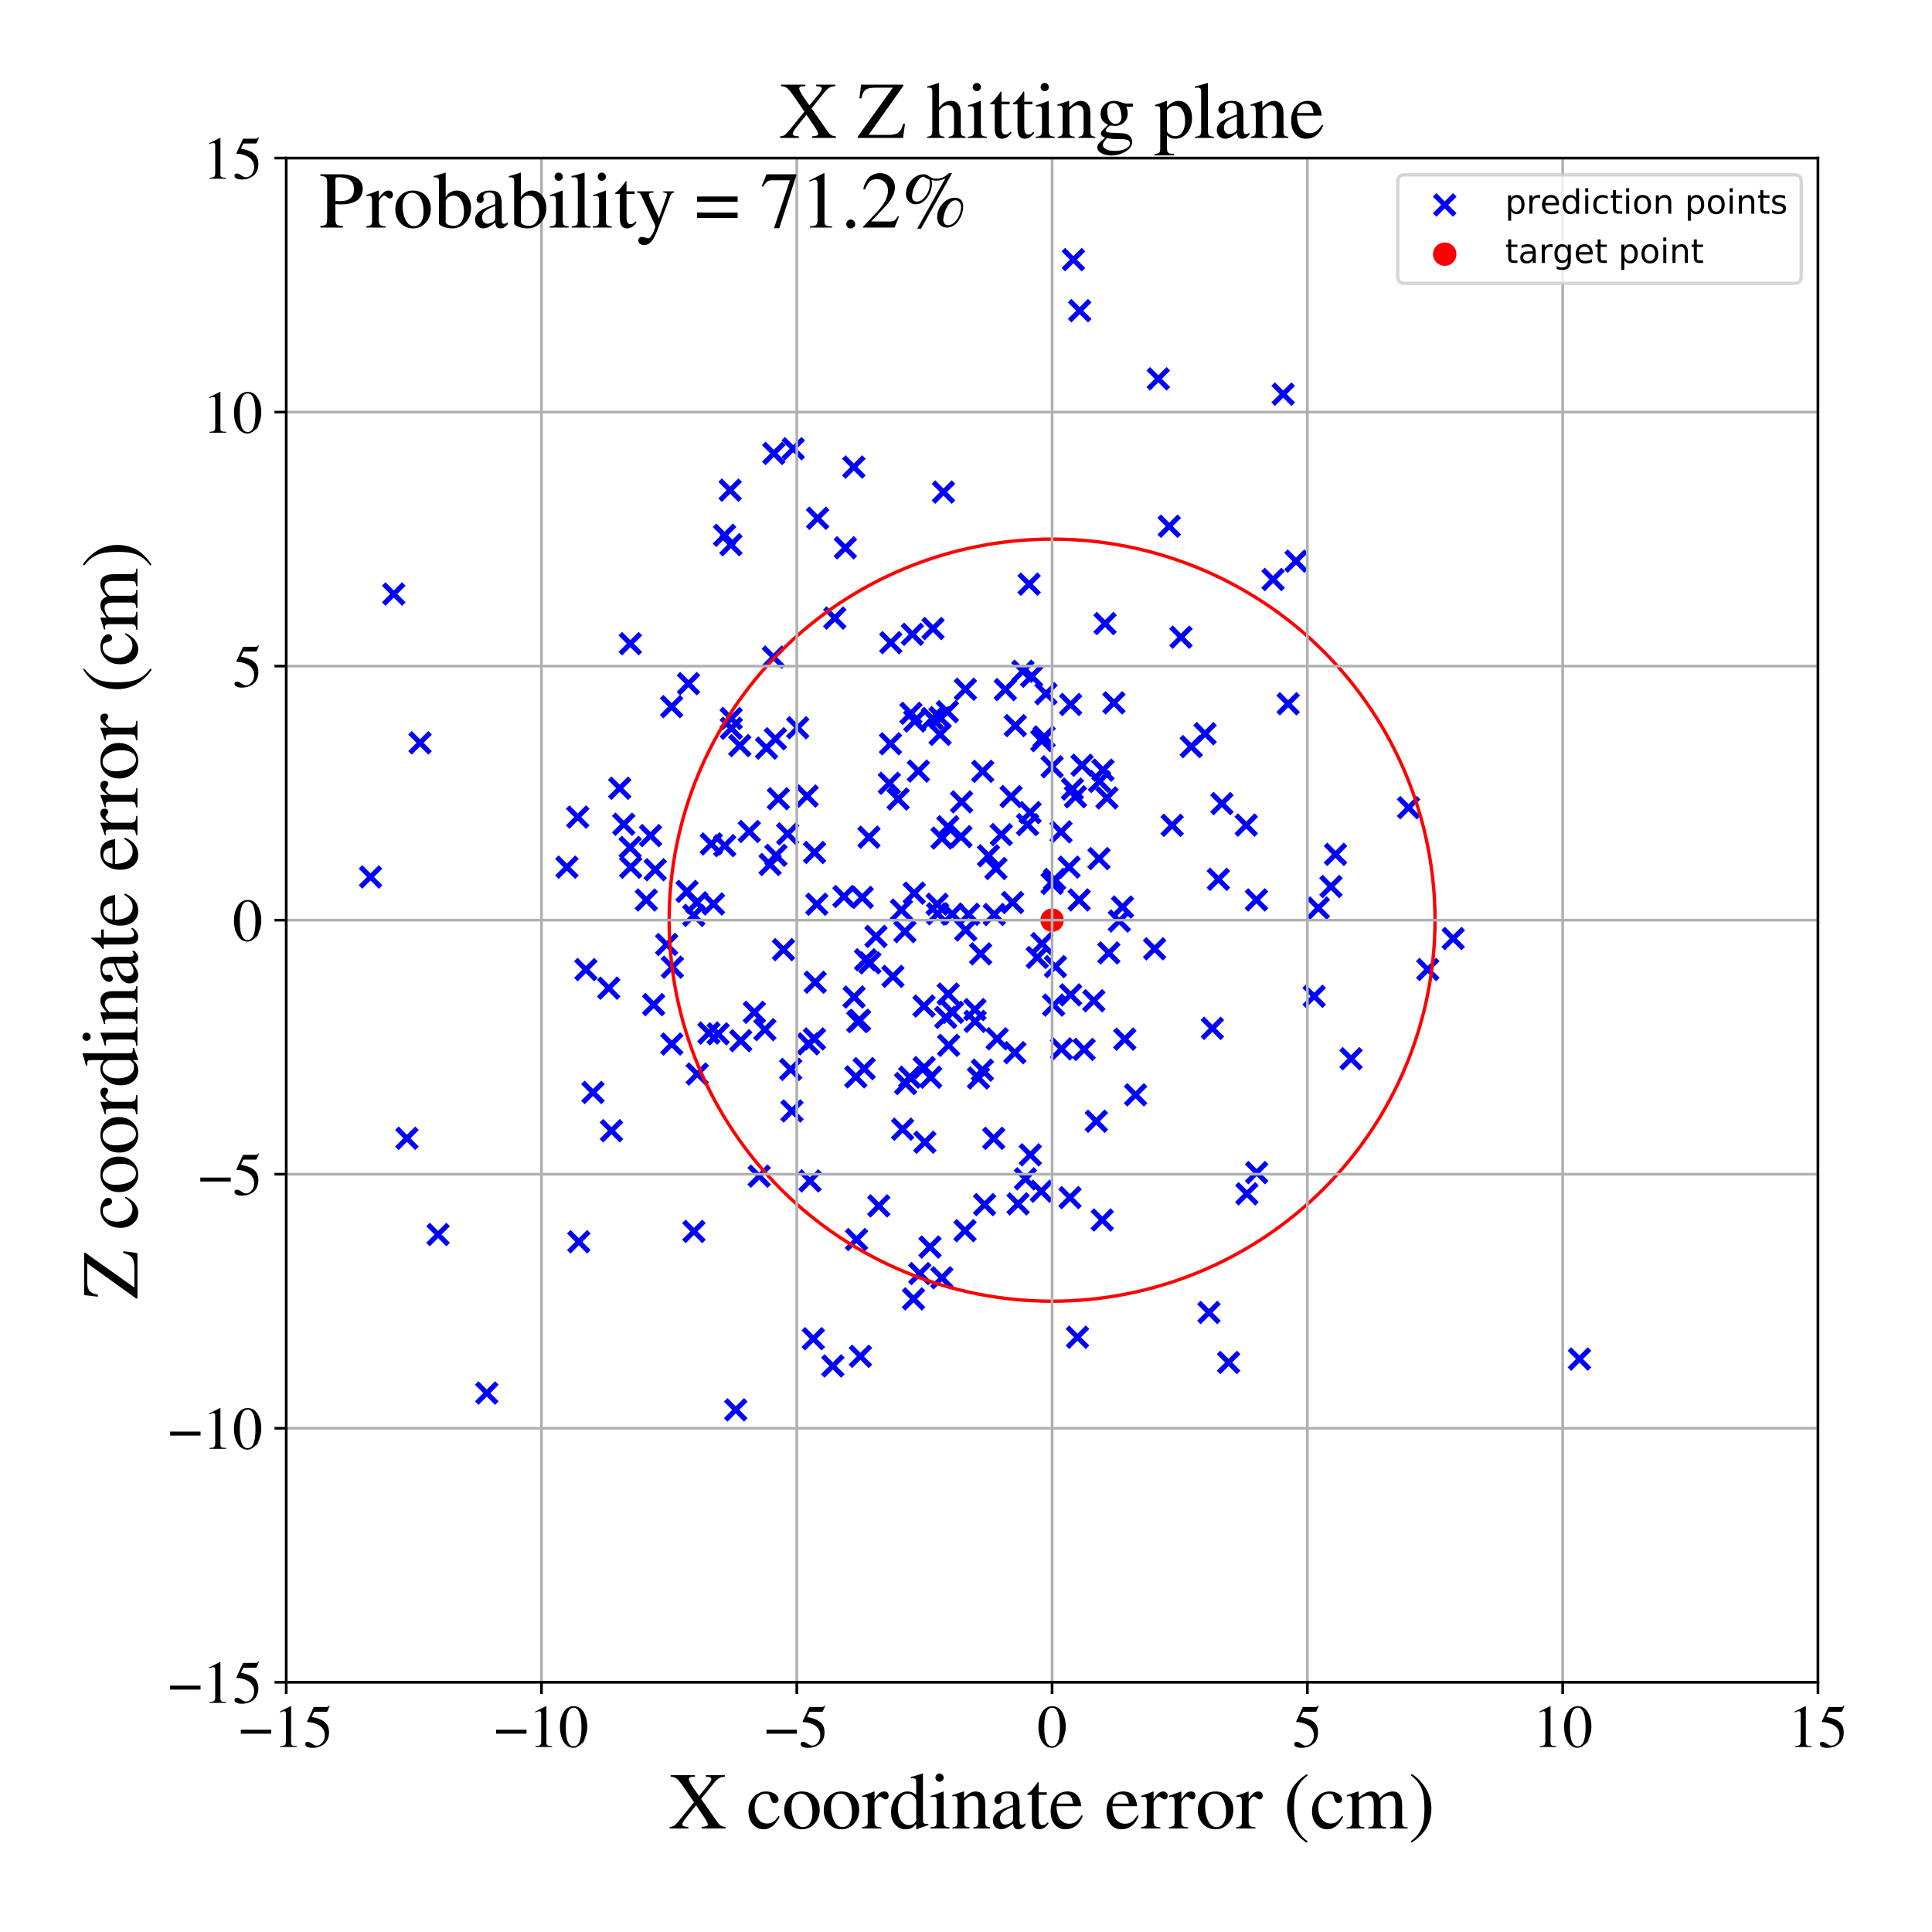 <?xml version="1.0" encoding="utf-8" standalone="no"?>
<!DOCTYPE svg PUBLIC "-//W3C//DTD SVG 1.1//EN"
  "http://www.w3.org/Graphics/SVG/1.1/DTD/svg11.dtd">
<!-- Created with matplotlib (https://matplotlib.org/) -->
<svg height="576pt" version="1.1" viewBox="0 0 576 576" width="576pt" xmlns="http://www.w3.org/2000/svg" xmlns:xlink="http://www.w3.org/1999/xlink">
 <defs>
  <style type="text/css">
*{stroke-linecap:butt;stroke-linejoin:round;}
  </style>
 </defs>
 <g id="figure_1">
  <g id="patch_1">
   <path d="M 0 576 
L 576 576 
L 576 0 
L 0 0 
z
" style="fill:#ffffff;"/>
  </g>
  <g id="axes_1">
   <g id="patch_2">
    <path d="M 85.331 501.548 
L 542 501.548 
L 542 47.121 
L 85.331 47.121 
z
" style="fill:#ffffff;"/>
   </g>
   <g id="PathCollection_1">
    <defs>
     <path d="M -3 3 
L 3 -3 
M -3 -3 
L 3 3 
" id="mc4bcd5cd9b" style="stroke:#0000ff;stroke-width:1.5;"/>
    </defs>
    <g clip-path="url(#p6ceb29e189)">
     <use style="fill:#0000ff;stroke:#0000ff;stroke-width:1.5;" x="329.455" xlink:href="#mc4bcd5cd9b" y="185.904"/>
     <use style="fill:#0000ff;stroke:#0000ff;stroke-width:1.5;" x="255.361" xlink:href="#mc4bcd5cd9b" y="369.556"/>
     <use style="fill:#0000ff;stroke:#0000ff;stroke-width:1.5;" x="200.237" xlink:href="#mc4bcd5cd9b" y="210.677"/>
     <use style="fill:#0000ff;stroke:#0000ff;stroke-width:1.5;" x="59.691" xlink:href="#mc4bcd5cd9b" y="292.579"/>
     <use style="fill:#0000ff;stroke:#0000ff;stroke-width:1.5;" x="303.521" xlink:href="#mc4bcd5cd9b" y="358.911"/>
     <use style="fill:#0000ff;stroke:#0000ff;stroke-width:1.5;" x="316.329" xlink:href="#mc4bcd5cd9b" y="248.008"/>
     <use style="fill:#0000ff;stroke:#0000ff;stroke-width:1.5;" x="257.64" xlink:href="#mc4bcd5cd9b" y="318.592"/>
     <use style="fill:#0000ff;stroke:#0000ff;stroke-width:1.5;" x="286.51" xlink:href="#mc4bcd5cd9b" y="249.43"/>
     <use style="fill:#0000ff;stroke:#0000ff;stroke-width:1.5;" x="327.828" xlink:href="#mc4bcd5cd9b" y="232.966"/>
     <use style="fill:#0000ff;stroke:#0000ff;stroke-width:1.5;" x="319.195" xlink:href="#mc4bcd5cd9b" y="296.607"/>
     <use style="fill:#0000ff;stroke:#0000ff;stroke-width:1.5;" x="259.071" xlink:href="#mc4bcd5cd9b" y="249.598"/>
     <use style="fill:#0000ff;stroke:#0000ff;stroke-width:1.5;" x="214.096" xlink:href="#mc4bcd5cd9b" y="308.223"/>
     <use style="fill:#0000ff;stroke:#0000ff;stroke-width:1.5;" x="433.251" xlink:href="#mc4bcd5cd9b" y="279.812"/>
     <use style="fill:#0000ff;stroke:#0000ff;stroke-width:1.5;" x="212.064" xlink:href="#mc4bcd5cd9b" y="251.606"/>
     <use style="fill:#0000ff;stroke:#0000ff;stroke-width:1.5;" x="254.638" xlink:href="#mc4bcd5cd9b" y="297.247"/>
     <use style="fill:#0000ff;stroke:#0000ff;stroke-width:1.5;" x="237.83" xlink:href="#mc4bcd5cd9b" y="216.967"/>
     <use style="fill:#0000ff;stroke:#0000ff;stroke-width:1.5;" x="292.982" xlink:href="#mc4bcd5cd9b" y="229.961"/>
     <use style="fill:#0000ff;stroke:#0000ff;stroke-width:1.5;" x="172.57" xlink:href="#mc4bcd5cd9b" y="370.219"/>
     <use style="fill:#0000ff;stroke:#0000ff;stroke-width:1.5;" x="174.67" xlink:href="#mc4bcd5cd9b" y="289.072"/>
     <use style="fill:#0000ff;stroke:#0000ff;stroke-width:1.5;" x="280.841" xlink:href="#mc4bcd5cd9b" y="249.85"/>
     <use style="fill:#0000ff;stroke:#0000ff;stroke-width:1.5;" x="296.917" xlink:href="#mc4bcd5cd9b" y="258.929"/>
     <use style="fill:#0000ff;stroke:#0000ff;stroke-width:1.5;" x="309.247" xlink:href="#mc4bcd5cd9b" y="285.451"/>
     <use style="fill:#0000ff;stroke:#0000ff;stroke-width:1.5;" x="334.658" xlink:href="#mc4bcd5cd9b" y="270.412"/>
     <use style="fill:#0000ff;stroke:#0000ff;stroke-width:1.5;" x="338.559" xlink:href="#mc4bcd5cd9b" y="326.41"/>
     <use style="fill:#0000ff;stroke:#0000ff;stroke-width:1.5;" x="282.823" xlink:href="#mc4bcd5cd9b" y="311.651"/>
     <use style="fill:#0000ff;stroke:#0000ff;stroke-width:1.5;" x="205.256" xlink:href="#mc4bcd5cd9b" y="203.818"/>
     <use style="fill:#0000ff;stroke:#0000ff;stroke-width:1.5;" x="145.133" xlink:href="#mc4bcd5cd9b" y="415.322"/>
     <use style="fill:#0000ff;stroke:#0000ff;stroke-width:1.5;" x="364.304" xlink:href="#mc4bcd5cd9b" y="239.578"/>
     <use style="fill:#0000ff;stroke:#0000ff;stroke-width:1.5;" x="223.389" xlink:href="#mc4bcd5cd9b" y="247.896"/>
     <use style="fill:#0000ff;stroke:#0000ff;stroke-width:1.5;" x="283.993" xlink:href="#mc4bcd5cd9b" y="301.821"/>
     <use style="fill:#0000ff;stroke:#0000ff;stroke-width:1.5;" x="1045.263" xlink:href="#mc4bcd5cd9b" y="393.636"/>
     <use style="fill:#0000ff;stroke:#0000ff;stroke-width:1.5;" x="292.367" xlink:href="#mc4bcd5cd9b" y="284.381"/>
     <use style="fill:#0000ff;stroke:#0000ff;stroke-width:1.5;" x="299.72" xlink:href="#mc4bcd5cd9b" y="205.588"/>
     <use style="fill:#0000ff;stroke:#0000ff;stroke-width:1.5;" x="266.223" xlink:href="#mc4bcd5cd9b" y="291.094"/>
     <use style="fill:#0000ff;stroke:#0000ff;stroke-width:1.5;" x="272.719" xlink:href="#mc4bcd5cd9b" y="214.967"/>
     <use style="fill:#0000ff;stroke:#0000ff;stroke-width:1.5;" x="271.579" xlink:href="#mc4bcd5cd9b" y="212.671"/>
     <use style="fill:#0000ff;stroke:#0000ff;stroke-width:1.5;" x="280.799" xlink:href="#mc4bcd5cd9b" y="380.961"/>
     <use style="fill:#0000ff;stroke:#0000ff;stroke-width:1.5;" x="290.658" xlink:href="#mc4bcd5cd9b" y="300.995"/>
     <use style="fill:#0000ff;stroke:#0000ff;stroke-width:1.5;" x="19.106" xlink:href="#mc4bcd5cd9b" y="297.182"/>
     <use style="fill:#0000ff;stroke:#0000ff;stroke-width:1.5;" x="231.325" xlink:href="#mc4bcd5cd9b" y="255.008"/>
     <use style="fill:#0000ff;stroke:#0000ff;stroke-width:1.5;" x="229.59" xlink:href="#mc4bcd5cd9b" y="257.736"/>
     <use style="fill:#0000ff;stroke:#0000ff;stroke-width:1.5;" x="348.594" xlink:href="#mc4bcd5cd9b" y="156.89"/>
     <use style="fill:#0000ff;stroke:#0000ff;stroke-width:1.5;" x="252.035" xlink:href="#mc4bcd5cd9b" y="163.319"/>
     <use style="fill:#0000ff;stroke:#0000ff;stroke-width:1.5;" x="211.357" xlink:href="#mc4bcd5cd9b" y="307.987"/>
     <use style="fill:#0000ff;stroke:#0000ff;stroke-width:1.5;" x="248.885" xlink:href="#mc4bcd5cd9b" y="184.268"/>
     <use style="fill:#0000ff;stroke:#0000ff;stroke-width:1.5;" x="301.899" xlink:href="#mc4bcd5cd9b" y="269.069"/>
     <use style="fill:#0000ff;stroke:#0000ff;stroke-width:1.5;" x="291.716" xlink:href="#mc4bcd5cd9b" y="321.384"/>
     <use style="fill:#0000ff;stroke:#0000ff;stroke-width:1.5;" x="330.027" xlink:href="#mc4bcd5cd9b" y="237.881"/>
     <use style="fill:#0000ff;stroke:#0000ff;stroke-width:1.5;" x="277.95" xlink:href="#mc4bcd5cd9b" y="214.211"/>
     <use style="fill:#0000ff;stroke:#0000ff;stroke-width:1.5;" x="265.579" xlink:href="#mc4bcd5cd9b" y="191.61"/>
     <use style="fill:#0000ff;stroke:#0000ff;stroke-width:1.5;" x="384.044" xlink:href="#mc4bcd5cd9b" y="209.818"/>
     <use style="fill:#0000ff;stroke:#0000ff;stroke-width:1.5;" x="269.103" xlink:href="#mc4bcd5cd9b" y="336.656"/>
     <use style="fill:#0000ff;stroke:#0000ff;stroke-width:1.5;" x="236.481" xlink:href="#mc4bcd5cd9b" y="133.783"/>
     <use style="fill:#0000ff;stroke:#0000ff;stroke-width:1.5;" x="79.227" xlink:href="#mc4bcd5cd9b" y="100.046"/>
     <use style="fill:#0000ff;stroke:#0000ff;stroke-width:1.5;" x="130.605" xlink:href="#mc4bcd5cd9b" y="368.055"/>
     <use style="fill:#0000ff;stroke:#0000ff;stroke-width:1.5;" x="243.039" xlink:href="#mc4bcd5cd9b" y="292.837"/>
     <use style="fill:#0000ff;stroke:#0000ff;stroke-width:1.5;" x="330.592" xlink:href="#mc4bcd5cd9b" y="284.107"/>
     <use style="fill:#0000ff;stroke:#0000ff;stroke-width:1.5;" x="231.18" xlink:href="#mc4bcd5cd9b" y="220.261"/>
     <use style="fill:#0000ff;stroke:#0000ff;stroke-width:1.5;" x="393.048" xlink:href="#mc4bcd5cd9b" y="270.715"/>
     <use style="fill:#0000ff;stroke:#0000ff;stroke-width:1.5;" x="300.952" xlink:href="#mc4bcd5cd9b" y="532.979"/>
     <use style="fill:#0000ff;stroke:#0000ff;stroke-width:1.5;" x="677.731" xlink:href="#mc4bcd5cd9b" y="402.967"/>
     <use style="fill:#0000ff;stroke:#0000ff;stroke-width:1.5;" x="272.022" xlink:href="#mc4bcd5cd9b" y="189.111"/>
     <use style="fill:#0000ff;stroke:#0000ff;stroke-width:1.5;" x="320.017" xlink:href="#mc4bcd5cd9b" y="77.411"/>
     <use style="fill:#0000ff;stroke:#0000ff;stroke-width:1.5;" x="287.917" xlink:href="#mc4bcd5cd9b" y="277.266"/>
     <use style="fill:#0000ff;stroke:#0000ff;stroke-width:1.5;" x="311.304" xlink:href="#mc4bcd5cd9b" y="219.688"/>
     <use style="fill:#0000ff;stroke:#0000ff;stroke-width:1.5;" x="265.148" xlink:href="#mc4bcd5cd9b" y="233.524"/>
     <use style="fill:#0000ff;stroke:#0000ff;stroke-width:1.5;" x="328.627" xlink:href="#mc4bcd5cd9b" y="363.731"/>
     <use style="fill:#0000ff;stroke:#0000ff;stroke-width:1.5;" x="217.684" xlink:href="#mc4bcd5cd9b" y="146.139"/>
     <use style="fill:#0000ff;stroke:#0000ff;stroke-width:1.5;" x="361.452" xlink:href="#mc4bcd5cd9b" y="306.589"/>
     <use style="fill:#0000ff;stroke:#0000ff;stroke-width:1.5;" x="322.596" xlink:href="#mc4bcd5cd9b" y="228.15"/>
     <use style="fill:#0000ff;stroke:#0000ff;stroke-width:1.5;" x="402.797" xlink:href="#mc4bcd5cd9b" y="315.649"/>
     <use style="fill:#0000ff;stroke:#0000ff;stroke-width:1.5;" x="194.878" xlink:href="#mc4bcd5cd9b" y="299.511"/>
     <use style="fill:#0000ff;stroke:#0000ff;stroke-width:1.5;" x="268.751" xlink:href="#mc4bcd5cd9b" y="271.319"/>
     <use style="fill:#0000ff;stroke:#0000ff;stroke-width:1.5;" x="200.292" xlink:href="#mc4bcd5cd9b" y="311.265"/>
     <use style="fill:#0000ff;stroke:#0000ff;stroke-width:1.5;" x="262.002" xlink:href="#mc4bcd5cd9b" y="359.515"/>
     <use style="fill:#0000ff;stroke:#0000ff;stroke-width:1.5;" x="172.242" xlink:href="#mc4bcd5cd9b" y="243.599"/>
     <use style="fill:#0000ff;stroke:#0000ff;stroke-width:1.5;" x="316.477" xlink:href="#mc4bcd5cd9b" y="312.707"/>
     <use style="fill:#0000ff;stroke:#0000ff;stroke-width:1.5;" x="319.73" xlink:href="#mc4bcd5cd9b" y="235.242"/>
     <use style="fill:#0000ff;stroke:#0000ff;stroke-width:1.5;" x="302.568" xlink:href="#mc4bcd5cd9b" y="313.844"/>
     <use style="fill:#0000ff;stroke:#0000ff;stroke-width:1.5;" x="228.038" xlink:href="#mc4bcd5cd9b" y="306.975"/>
     <use style="fill:#0000ff;stroke:#0000ff;stroke-width:1.5;" x="243.517" xlink:href="#mc4bcd5cd9b" y="269.583"/>
     <use style="fill:#0000ff;stroke:#0000ff;stroke-width:1.5;" x="206.848" xlink:href="#mc4bcd5cd9b" y="272.901"/>
     <use style="fill:#0000ff;stroke:#0000ff;stroke-width:1.5;" x="204.828" xlink:href="#mc4bcd5cd9b" y="265.766"/>
     <use style="fill:#0000ff;stroke:#0000ff;stroke-width:1.5;" x="271.235" xlink:href="#mc4bcd5cd9b" y="321.153"/>
     <use style="fill:#0000ff;stroke:#0000ff;stroke-width:1.5;" x="290.727" xlink:href="#mc4bcd5cd9b" y="304.512"/>
     <use style="fill:#0000ff;stroke:#0000ff;stroke-width:1.5;" x="297.284" xlink:href="#mc4bcd5cd9b" y="309.702"/>
     <use style="fill:#0000ff;stroke:#0000ff;stroke-width:1.5;" x="279.387" xlink:href="#mc4bcd5cd9b" y="269.587"/>
     <use style="fill:#0000ff;stroke:#0000ff;stroke-width:1.5;" x="217.918" xlink:href="#mc4bcd5cd9b" y="162.395"/>
     <use style="fill:#0000ff;stroke:#0000ff;stroke-width:1.5;" x="359.272" xlink:href="#mc4bcd5cd9b" y="218.743"/>
     <use style="fill:#0000ff;stroke:#0000ff;stroke-width:1.5;" x="243.765" xlink:href="#mc4bcd5cd9b" y="154.508"/>
     <use style="fill:#0000ff;stroke:#0000ff;stroke-width:1.5;" x="379.551" xlink:href="#mc4bcd5cd9b" y="172.772"/>
     <use style="fill:#0000ff;stroke:#0000ff;stroke-width:1.5;" x="193.943" xlink:href="#mc4bcd5cd9b" y="249.12"/>
     <use style="fill:#0000ff;stroke:#0000ff;stroke-width:1.5;" x="258.044" xlink:href="#mc4bcd5cd9b" y="286.146"/>
     <use style="fill:#0000ff;stroke:#0000ff;stroke-width:1.5;" x="310.651" xlink:href="#mc4bcd5cd9b" y="281.326"/>
     <use style="fill:#0000ff;stroke:#0000ff;stroke-width:1.5;" x="195.349" xlink:href="#mc4bcd5cd9b" y="259.299"/>
     <use style="fill:#0000ff;stroke:#0000ff;stroke-width:1.5;" x="207.867" xlink:href="#mc4bcd5cd9b" y="320.21"/>
     <use style="fill:#0000ff;stroke:#0000ff;stroke-width:1.5;" x="279.544" xlink:href="#mc4bcd5cd9b" y="272.425"/>
     <use style="fill:#0000ff;stroke:#0000ff;stroke-width:1.5;" x="216.067" xlink:href="#mc4bcd5cd9b" y="252.12"/>
     <use style="fill:#0000ff;stroke:#0000ff;stroke-width:1.5;" x="192.691" xlink:href="#mc4bcd5cd9b" y="268.327"/>
     <use style="fill:#0000ff;stroke:#0000ff;stroke-width:1.5;" x="274.228" xlink:href="#mc4bcd5cd9b" y="379.706"/>
     <use style="fill:#0000ff;stroke:#0000ff;stroke-width:1.5;" x="311.845" xlink:href="#mc4bcd5cd9b" y="206.822"/>
     <use style="fill:#0000ff;stroke:#0000ff;stroke-width:1.5;" x="281.956" xlink:href="#mc4bcd5cd9b" y="303.325"/>
     <use style="fill:#0000ff;stroke:#0000ff;stroke-width:1.5;" x="371.743" xlink:href="#mc4bcd5cd9b" y="355.919"/>
     <use style="fill:#0000ff;stroke:#0000ff;stroke-width:1.5;" x="220.838" xlink:href="#mc4bcd5cd9b" y="310.271"/>
     <use style="fill:#0000ff;stroke:#0000ff;stroke-width:1.5;" x="280.274" xlink:href="#mc4bcd5cd9b" y="218.931"/>
     <use style="fill:#0000ff;stroke:#0000ff;stroke-width:1.5;" x="272.561" xlink:href="#mc4bcd5cd9b" y="266.274"/>
     <use style="fill:#0000ff;stroke:#0000ff;stroke-width:1.5;" x="272.352" xlink:href="#mc4bcd5cd9b" y="387.243"/>
     <use style="fill:#0000ff;stroke:#0000ff;stroke-width:1.5;" x="220.563" xlink:href="#mc4bcd5cd9b" y="222.289"/>
     <use style="fill:#0000ff;stroke:#0000ff;stroke-width:1.5;" x="321.238" xlink:href="#mc4bcd5cd9b" y="398.683"/>
     <use style="fill:#0000ff;stroke:#0000ff;stroke-width:1.5;" x="275.734" xlink:href="#mc4bcd5cd9b" y="340.535"/>
     <use style="fill:#0000ff;stroke:#0000ff;stroke-width:1.5;" x="198.752" xlink:href="#mc4bcd5cd9b" y="281.583"/>
     <use style="fill:#0000ff;stroke:#0000ff;stroke-width:1.5;" x="240.625" xlink:href="#mc4bcd5cd9b" y="237.331"/>
     <use style="fill:#0000ff;stroke:#0000ff;stroke-width:1.5;" x="232.065" xlink:href="#mc4bcd5cd9b" y="238.138"/>
     <use style="fill:#0000ff;stroke:#0000ff;stroke-width:1.5;" x="184.762" xlink:href="#mc4bcd5cd9b" y="235.005"/>
     <use style="fill:#0000ff;stroke:#0000ff;stroke-width:1.5;" x="228.534" xlink:href="#mc4bcd5cd9b" y="223.036"/>
     <use style="fill:#0000ff;stroke:#0000ff;stroke-width:1.5;" x="391.803" xlink:href="#mc4bcd5cd9b" y="297.027"/>
     <use style="fill:#0000ff;stroke:#0000ff;stroke-width:1.5;" x="313.665" xlink:href="#mc4bcd5cd9b" y="263.372"/>
     <use style="fill:#0000ff;stroke:#0000ff;stroke-width:1.5;" x="328.833" xlink:href="#mc4bcd5cd9b" y="229.604"/>
     <use style="fill:#0000ff;stroke:#0000ff;stroke-width:1.5;" x="301.447" xlink:href="#mc4bcd5cd9b" y="237.485"/>
     <use style="fill:#0000ff;stroke:#0000ff;stroke-width:1.5;" x="217.995" xlink:href="#mc4bcd5cd9b" y="214.211"/>
     <use style="fill:#0000ff;stroke:#0000ff;stroke-width:1.5;" x="277.468" xlink:href="#mc4bcd5cd9b" y="321.165"/>
     <use style="fill:#0000ff;stroke:#0000ff;stroke-width:1.5;" x="275.475" xlink:href="#mc4bcd5cd9b" y="299.946"/>
     <use style="fill:#0000ff;stroke:#0000ff;stroke-width:1.5;" x="267.76" xlink:href="#mc4bcd5cd9b" y="238.218"/>
     <use style="fill:#0000ff;stroke:#0000ff;stroke-width:1.5;" x="307.105" xlink:href="#mc4bcd5cd9b" y="242.261"/>
     <use style="fill:#0000ff;stroke:#0000ff;stroke-width:1.5;" x="306.824" xlink:href="#mc4bcd5cd9b" y="174.156"/>
     <use style="fill:#0000ff;stroke:#0000ff;stroke-width:1.5;" x="315.527" xlink:href="#mc4bcd5cd9b" y="559.206"/>
     <use style="fill:#0000ff;stroke:#0000ff;stroke-width:1.5;" x="200.457" xlink:href="#mc4bcd5cd9b" y="288.355"/>
     <use style="fill:#0000ff;stroke:#0000ff;stroke-width:1.5;" x="419.948" xlink:href="#mc4bcd5cd9b" y="240.803"/>
     <use style="fill:#0000ff;stroke:#0000ff;stroke-width:1.5;" x="125.227" xlink:href="#mc4bcd5cd9b" y="221.471"/>
     <use style="fill:#0000ff;stroke:#0000ff;stroke-width:1.5;" x="321.894" xlink:href="#mc4bcd5cd9b" y="92.627"/>
     <use style="fill:#0000ff;stroke:#0000ff;stroke-width:1.5;" x="206.887" xlink:href="#mc4bcd5cd9b" y="367.127"/>
     <use style="fill:#0000ff;stroke:#0000ff;stroke-width:1.5;" x="255.726" xlink:href="#mc4bcd5cd9b" y="304.574"/>
     <use style="fill:#0000ff;stroke:#0000ff;stroke-width:1.5;" x="344.233" xlink:href="#mc4bcd5cd9b" y="282.876"/>
     <use style="fill:#0000ff;stroke:#0000ff;stroke-width:1.5;" x="374.593" xlink:href="#mc4bcd5cd9b" y="268.294"/>
     <use style="fill:#0000ff;stroke:#0000ff;stroke-width:1.5;" x="235.73" xlink:href="#mc4bcd5cd9b" y="318.823"/>
     <use style="fill:#0000ff;stroke:#0000ff;stroke-width:1.5;" x="313.79" xlink:href="#mc4bcd5cd9b" y="538.014"/>
     <use style="fill:#0000ff;stroke:#0000ff;stroke-width:1.5;" x="256.276" xlink:href="#mc4bcd5cd9b" y="304.189"/>
     <use style="fill:#0000ff;stroke:#0000ff;stroke-width:1.5;" x="169.019" xlink:href="#mc4bcd5cd9b" y="258.535"/>
     <use style="fill:#0000ff;stroke:#0000ff;stroke-width:1.5;" x="924.755" xlink:href="#mc4bcd5cd9b" y="258.99"/>
     <use style="fill:#0000ff;stroke:#0000ff;stroke-width:1.5;" x="188.029" xlink:href="#mc4bcd5cd9b" y="258.57"/>
     <use style="fill:#0000ff;stroke:#0000ff;stroke-width:1.5;" x="251.602" xlink:href="#mc4bcd5cd9b" y="267.284"/>
     <use style="fill:#0000ff;stroke:#0000ff;stroke-width:1.5;" x="242.822" xlink:href="#mc4bcd5cd9b" y="309.748"/>
     <use style="fill:#0000ff;stroke:#0000ff;stroke-width:1.5;" x="281.275" xlink:href="#mc4bcd5cd9b" y="146.703"/>
     <use style="fill:#0000ff;stroke:#0000ff;stroke-width:1.5;" x="286.681" xlink:href="#mc4bcd5cd9b" y="239.068"/>
     <use style="fill:#0000ff;stroke:#0000ff;stroke-width:1.5;" x="314.661" xlink:href="#mc4bcd5cd9b" y="288.18"/>
     <use style="fill:#0000ff;stroke:#0000ff;stroke-width:1.5;" x="307.568" xlink:href="#mc4bcd5cd9b" y="201.615"/>
     <use style="fill:#0000ff;stroke:#0000ff;stroke-width:1.5;" x="323.213" xlink:href="#mc4bcd5cd9b" y="312.869"/>
     <use style="fill:#0000ff;stroke:#0000ff;stroke-width:1.5;" x="318.743" xlink:href="#mc4bcd5cd9b" y="258.521"/>
     <use style="fill:#0000ff;stroke:#0000ff;stroke-width:1.5;" x="288.783" xlink:href="#mc4bcd5cd9b" y="272.589"/>
     <use style="fill:#0000ff;stroke:#0000ff;stroke-width:1.5;" x="332.091" xlink:href="#mc4bcd5cd9b" y="209.538"/>
     <use style="fill:#0000ff;stroke:#0000ff;stroke-width:1.5;" x="259.347" xlink:href="#mc4bcd5cd9b" y="287.069"/>
     <use style="fill:#0000ff;stroke:#0000ff;stroke-width:1.5;" x="313.678" xlink:href="#mc4bcd5cd9b" y="228.594"/>
     <use style="fill:#0000ff;stroke:#0000ff;stroke-width:1.5;" x="278.166" xlink:href="#mc4bcd5cd9b" y="187.385"/>
     <use style="fill:#0000ff;stroke:#0000ff;stroke-width:1.5;" x="327.649" xlink:href="#mc4bcd5cd9b" y="255.978"/>
     <use style="fill:#0000ff;stroke:#0000ff;stroke-width:1.5;" x="269.992" xlink:href="#mc4bcd5cd9b" y="323.031"/>
     <use style="fill:#0000ff;stroke:#0000ff;stroke-width:1.5;" x="287.703" xlink:href="#mc4bcd5cd9b" y="366.908"/>
     <use style="fill:#0000ff;stroke:#0000ff;stroke-width:1.5;" x="230.701" xlink:href="#mc4bcd5cd9b" y="135.187"/>
     <use style="fill:#0000ff;stroke:#0000ff;stroke-width:1.5;" x="302.698" xlink:href="#mc4bcd5cd9b" y="216.334"/>
     <use style="fill:#0000ff;stroke:#0000ff;stroke-width:1.5;" x="202.264" xlink:href="#mc4bcd5cd9b" y="11.558"/>
     <use style="fill:#0000ff;stroke:#0000ff;stroke-width:1.5;" x="224.894" xlink:href="#mc4bcd5cd9b" y="301.812"/>
     <use style="fill:#0000ff;stroke:#0000ff;stroke-width:1.5;" x="273.806" xlink:href="#mc4bcd5cd9b" y="229.888"/>
     <use style="fill:#0000ff;stroke:#0000ff;stroke-width:1.5;" x="242.483" xlink:href="#mc4bcd5cd9b" y="399.12"/>
     <use style="fill:#0000ff;stroke:#0000ff;stroke-width:1.5;" x="242.85" xlink:href="#mc4bcd5cd9b" y="254.156"/>
     <use style="fill:#0000ff;stroke:#0000ff;stroke-width:1.5;" x="121.319" xlink:href="#mc4bcd5cd9b" y="339.367"/>
     <use style="fill:#0000ff;stroke:#0000ff;stroke-width:1.5;" x="293.538" xlink:href="#mc4bcd5cd9b" y="359.135"/>
     <use style="fill:#0000ff;stroke:#0000ff;stroke-width:1.5;" x="261.16" xlink:href="#mc4bcd5cd9b" y="279.193"/>
     <use style="fill:#0000ff;stroke:#0000ff;stroke-width:1.5;" x="366.294" xlink:href="#mc4bcd5cd9b" y="406.202"/>
     <use style="fill:#0000ff;stroke:#0000ff;stroke-width:1.5;" x="320.63" xlink:href="#mc4bcd5cd9b" y="237.54"/>
     <use style="fill:#0000ff;stroke:#0000ff;stroke-width:1.5;" x="333.706" xlink:href="#mc4bcd5cd9b" y="274.596"/>
     <use style="fill:#0000ff;stroke:#0000ff;stroke-width:1.5;" x="176.793" xlink:href="#mc4bcd5cd9b" y="325.701"/>
     <use style="fill:#0000ff;stroke:#0000ff;stroke-width:1.5;" x="185.961" xlink:href="#mc4bcd5cd9b" y="245.734"/>
     <use style="fill:#0000ff;stroke:#0000ff;stroke-width:1.5;" x="282.447" xlink:href="#mc4bcd5cd9b" y="212.189"/>
     <use style="fill:#0000ff;stroke:#0000ff;stroke-width:1.5;" x="310.585" xlink:href="#mc4bcd5cd9b" y="220.811"/>
     <use style="fill:#0000ff;stroke:#0000ff;stroke-width:1.5;" x="292.886" xlink:href="#mc4bcd5cd9b" y="319.045"/>
     <use style="fill:#0000ff;stroke:#0000ff;stroke-width:1.5;" x="326.113" xlink:href="#mc4bcd5cd9b" y="298.355"/>
     <use style="fill:#0000ff;stroke:#0000ff;stroke-width:1.5;" x="234.837" xlink:href="#mc4bcd5cd9b" y="248.608"/>
     <use style="fill:#0000ff;stroke:#0000ff;stroke-width:1.5;" x="256.521" xlink:href="#mc4bcd5cd9b" y="404.368"/>
     <use style="fill:#0000ff;stroke:#0000ff;stroke-width:1.5;" x="282.698" xlink:href="#mc4bcd5cd9b" y="296.357"/>
     <use style="fill:#0000ff;stroke:#0000ff;stroke-width:1.5;" x="110.466" xlink:href="#mc4bcd5cd9b" y="261.452"/>
     <use style="fill:#0000ff;stroke:#0000ff;stroke-width:1.5;" x="321.731" xlink:href="#mc4bcd5cd9b" y="268.306"/>
     <use style="fill:#0000ff;stroke:#0000ff;stroke-width:1.5;" x="305.722" xlink:href="#mc4bcd5cd9b" y="351.452"/>
     <use style="fill:#0000ff;stroke:#0000ff;stroke-width:1.5;" x="352.09" xlink:href="#mc4bcd5cd9b" y="189.966"/>
     <use style="fill:#0000ff;stroke:#0000ff;stroke-width:1.5;" x="275.527" xlink:href="#mc4bcd5cd9b" y="318.285"/>
     <use style="fill:#0000ff;stroke:#0000ff;stroke-width:1.5;" x="425.68" xlink:href="#mc4bcd5cd9b" y="289.039"/>
     <use style="fill:#0000ff;stroke:#0000ff;stroke-width:1.5;" x="398.163" xlink:href="#mc4bcd5cd9b" y="254.713"/>
     <use style="fill:#0000ff;stroke:#0000ff;stroke-width:1.5;" x="255.152" xlink:href="#mc4bcd5cd9b" y="321.05"/>
     <use style="fill:#0000ff;stroke:#0000ff;stroke-width:1.5;" x="226.337" xlink:href="#mc4bcd5cd9b" y="350.659"/>
     <use style="fill:#0000ff;stroke:#0000ff;stroke-width:1.5;" x="187.924" xlink:href="#mc4bcd5cd9b" y="191.906"/>
     <use style="fill:#0000ff;stroke:#0000ff;stroke-width:1.5;" x="349.459" xlink:href="#mc4bcd5cd9b" y="246.056"/>
     <use style="fill:#0000ff;stroke:#0000ff;stroke-width:1.5;" x="363.246" xlink:href="#mc4bcd5cd9b" y="262.161"/>
     <use style="fill:#0000ff;stroke:#0000ff;stroke-width:1.5;" x="345.332" xlink:href="#mc4bcd5cd9b" y="112.948"/>
     <use style="fill:#0000ff;stroke:#0000ff;stroke-width:1.5;" x="360.434" xlink:href="#mc4bcd5cd9b" y="391.296"/>
     <use style="fill:#0000ff;stroke:#0000ff;stroke-width:1.5;" x="374.653" xlink:href="#mc4bcd5cd9b" y="349.595"/>
     <use style="fill:#0000ff;stroke:#0000ff;stroke-width:1.5;" x="233.58" xlink:href="#mc4bcd5cd9b" y="283.128"/>
     <use style="fill:#0000ff;stroke:#0000ff;stroke-width:1.5;" x="230.592" xlink:href="#mc4bcd5cd9b" y="195.913"/>
     <use style="fill:#0000ff;stroke:#0000ff;stroke-width:1.5;" x="335.343" xlink:href="#mc4bcd5cd9b" y="309.805"/>
     <use style="fill:#0000ff;stroke:#0000ff;stroke-width:1.5;" x="396.811" xlink:href="#mc4bcd5cd9b" y="264.304"/>
     <use style="fill:#0000ff;stroke:#0000ff;stroke-width:1.5;" x="187.873" xlink:href="#mc4bcd5cd9b" y="252.661"/>
     <use style="fill:#0000ff;stroke:#0000ff;stroke-width:1.5;" x="304.962" xlink:href="#mc4bcd5cd9b" y="200.124"/>
     <use style="fill:#0000ff;stroke:#0000ff;stroke-width:1.5;" x="218.036" xlink:href="#mc4bcd5cd9b" y="217.133"/>
     <use style="fill:#0000ff;stroke:#0000ff;stroke-width:1.5;" x="280.248" xlink:href="#mc4bcd5cd9b" y="213.959"/>
     <use style="fill:#0000ff;stroke:#0000ff;stroke-width:1.5;" x="257.058" xlink:href="#mc4bcd5cd9b" y="267.542"/>
     <use style="fill:#0000ff;stroke:#0000ff;stroke-width:1.5;" x="207.734" xlink:href="#mc4bcd5cd9b" y="269.137"/>
     <use style="fill:#0000ff;stroke:#0000ff;stroke-width:1.5;" x="282.599" xlink:href="#mc4bcd5cd9b" y="246.485"/>
     <use style="fill:#0000ff;stroke:#0000ff;stroke-width:1.5;" x="294.709" xlink:href="#mc4bcd5cd9b" y="255.125"/>
     <use style="fill:#0000ff;stroke:#0000ff;stroke-width:1.5;" x="296.261" xlink:href="#mc4bcd5cd9b" y="339.38"/>
     <use style="fill:#0000ff;stroke:#0000ff;stroke-width:1.5;" x="371.548" xlink:href="#mc4bcd5cd9b" y="245.987"/>
     <use style="fill:#0000ff;stroke:#0000ff;stroke-width:1.5;" x="254.562" xlink:href="#mc4bcd5cd9b" y="139.247"/>
     <use style="fill:#0000ff;stroke:#0000ff;stroke-width:1.5;" x="277.258" xlink:href="#mc4bcd5cd9b" y="371.787"/>
     <use style="fill:#0000ff;stroke:#0000ff;stroke-width:1.5;" x="117.39" xlink:href="#mc4bcd5cd9b" y="177.105"/>
     <use style="fill:#0000ff;stroke:#0000ff;stroke-width:1.5;" x="386.388" xlink:href="#mc4bcd5cd9b" y="167.303"/>
     <use style="fill:#0000ff;stroke:#0000ff;stroke-width:1.5;" x="219.351" xlink:href="#mc4bcd5cd9b" y="420.336"/>
     <use style="fill:#0000ff;stroke:#0000ff;stroke-width:1.5;" x="269.786" xlink:href="#mc4bcd5cd9b" y="277.745"/>
     <use style="fill:#0000ff;stroke:#0000ff;stroke-width:1.5;" x="306.35" xlink:href="#mc4bcd5cd9b" y="245.841"/>
     <use style="fill:#0000ff;stroke:#0000ff;stroke-width:1.5;" x="470.901" xlink:href="#mc4bcd5cd9b" y="405.181"/>
     <use style="fill:#0000ff;stroke:#0000ff;stroke-width:1.5;" x="265.485" xlink:href="#mc4bcd5cd9b" y="221.744"/>
     <use style="fill:#0000ff;stroke:#0000ff;stroke-width:1.5;" x="298.523" xlink:href="#mc4bcd5cd9b" y="248.833"/>
     <use style="fill:#0000ff;stroke:#0000ff;stroke-width:1.5;" x="181.486" xlink:href="#mc4bcd5cd9b" y="294.606"/>
     <use style="fill:#0000ff;stroke:#0000ff;stroke-width:1.5;" x="241.038" xlink:href="#mc4bcd5cd9b" y="311.215"/>
     <use style="fill:#0000ff;stroke:#0000ff;stroke-width:1.5;" x="-1" xlink:href="#mc4bcd5cd9b" y="222.169"/>
     <use style="fill:#0000ff;stroke:#0000ff;stroke-width:1.5;" x="-1" xlink:href="#mc4bcd5cd9b" y="227.929"/>
     <use style="fill:#0000ff;stroke:#0000ff;stroke-width:1.5;" x="319.004" xlink:href="#mc4bcd5cd9b" y="357.054"/>
     <use style="fill:#0000ff;stroke:#0000ff;stroke-width:1.5;" x="-1" xlink:href="#mc4bcd5cd9b" y="229.037"/>
     <use style="fill:#0000ff;stroke:#0000ff;stroke-width:1.5;" x="-1" xlink:href="#mc4bcd5cd9b" y="226.214"/>
     <use style="fill:#0000ff;stroke:#0000ff;stroke-width:1.5;" x="307.177" xlink:href="#mc4bcd5cd9b" y="344.3"/>
     <use style="fill:#0000ff;stroke:#0000ff;stroke-width:1.5;" x="382.56" xlink:href="#mc4bcd5cd9b" y="117.507"/>
     <use style="fill:#0000ff;stroke:#0000ff;stroke-width:1.5;" x="310.441" xlink:href="#mc4bcd5cd9b" y="355.155"/>
     <use style="fill:#0000ff;stroke:#0000ff;stroke-width:1.5;" x="248.296" xlink:href="#mc4bcd5cd9b" y="407.239"/>
     <use style="fill:#0000ff;stroke:#0000ff;stroke-width:1.5;" x="314.411" xlink:href="#mc4bcd5cd9b" y="262.18"/>
     <use style="fill:#0000ff;stroke:#0000ff;stroke-width:1.5;" x="355.157" xlink:href="#mc4bcd5cd9b" y="222.592"/>
     <use style="fill:#0000ff;stroke:#0000ff;stroke-width:1.5;" x="241.477" xlink:href="#mc4bcd5cd9b" y="352.067"/>
     <use style="fill:#0000ff;stroke:#0000ff;stroke-width:1.5;" x="212.714" xlink:href="#mc4bcd5cd9b" y="269.508"/>
     <use style="fill:#0000ff;stroke:#0000ff;stroke-width:1.5;" x="326.857" xlink:href="#mc4bcd5cd9b" y="334.279"/>
     <use style="fill:#0000ff;stroke:#0000ff;stroke-width:1.5;" x="720.444" xlink:href="#mc4bcd5cd9b" y="123.926"/>
     <use style="fill:#0000ff;stroke:#0000ff;stroke-width:1.5;" x="182.299" xlink:href="#mc4bcd5cd9b" y="337.116"/>
     <use style="fill:#0000ff;stroke:#0000ff;stroke-width:1.5;" x="216.014" xlink:href="#mc4bcd5cd9b" y="159.59"/>
     <use style="fill:#0000ff;stroke:#0000ff;stroke-width:1.5;" x="283.896" xlink:href="#mc4bcd5cd9b" y="272.526"/>
     <use style="fill:#0000ff;stroke:#0000ff;stroke-width:1.5;" x="236.109" xlink:href="#mc4bcd5cd9b" y="331.215"/>
     <use style="fill:#0000ff;stroke:#0000ff;stroke-width:1.5;" x="296.421" xlink:href="#mc4bcd5cd9b" y="272.643"/>
     <use style="fill:#0000ff;stroke:#0000ff;stroke-width:1.5;" x="287.819" xlink:href="#mc4bcd5cd9b" y="205.491"/>
     <use style="fill:#0000ff;stroke:#0000ff;stroke-width:1.5;" x="314.124" xlink:href="#mc4bcd5cd9b" y="299.654"/>
     <use style="fill:#0000ff;stroke:#0000ff;stroke-width:1.5;" x="319.193" xlink:href="#mc4bcd5cd9b" y="210.03"/>
    </g>
   </g>
   <g id="PathCollection_2">
    <defs>
     <path d="M 0 3 
C 0.796 3 1.559 2.684 2.121 2.121 
C 2.684 1.559 3 0.796 3 0 
C 3 -0.796 2.684 -1.559 2.121 -2.121 
C 1.559 -2.684 0.796 -3 0 -3 
C -0.796 -3 -1.559 -2.684 -2.121 -2.121 
C -2.684 -1.559 -3 -0.796 -3 0 
C -3 0.796 -2.684 1.559 -2.121 2.121 
C -1.559 2.684 -0.796 3 0 3 
z
" id="md9f30d3d92" style="stroke:#ff0000;"/>
    </defs>
    <g clip-path="url(#p6ceb29e189)">
     <use style="fill:#ff0000;stroke:#ff0000;" x="313.666" xlink:href="#md9f30d3d92" y="274.334"/>
    </g>
   </g>
   <g id="patch_3">
    <path clip-path="url(#p6ceb29e189)" d="M 313.666 387.941 
C 343.943 387.941 372.985 375.971 394.394 354.666 
C 415.803 333.362 427.833 304.463 427.833 274.334 
C 427.833 244.206 415.803 215.307 394.394 194.002 
C 372.985 172.698 343.943 160.728 313.666 160.728 
C 283.388 160.728 254.347 172.698 232.937 194.002 
C 211.528 215.307 199.498 244.206 199.498 274.334 
C 199.498 304.463 211.528 333.362 232.937 354.666 
C 254.347 375.971 283.388 387.941 313.666 387.941 
z
" style="fill:none;stroke:#ff0000;stroke-linejoin:miter;"/>
   </g>
   <g id="matplotlib.axis_1">
    <g id="xtick_1">
     <g id="line2d_1">
      <path clip-path="url(#p6ceb29e189)" d="M 85.331 501.548 
L 85.331 47.121 
" style="fill:none;stroke:#b0b0b0;stroke-linecap:square;stroke-width:0.8;"/>
     </g>
     <g id="line2d_2">
      <defs>
       <path d="M 0 0 
L 0 3.5 
" id="m8c8143c2f8" style="stroke:#000000;stroke-width:0.8;"/>
      </defs>
      <g>
       <use style="stroke:#000000;stroke-width:0.8;" x="85.331" xlink:href="#m8c8143c2f8" y="501.548"/>
      </g>
     </g>
     <g id="text_1">
      <!-- −15 -->
      <defs>
       <path d="M 3 22 
L 3 28.594 
L 53.406 28.594 
L 53.406 22 
z
" id="FreeSerif-8722"/>
       <path d="M 18.297 59.297 
Q 16.5 59.297 11.094 57.094 
L 11.094 58.5 
L 29.094 67.594 
L 29.906 67.406 
L 29.906 7.406 
Q 29.906 3.797 31.703 2.688 
Q 33.5 1.594 39.406 1.5 
L 39.406 0 
L 11.797 0 
L 11.797 1.5 
Q 17.406 1.703 19.344 3.141 
Q 21.297 4.594 21.297 9.297 
L 21.297 54.594 
Q 21.297 59.297 18.297 59.297 
z
" id="FreeSerif-49"/>
       <path d="M 35.703 19.406 
Q 35.703 24.703 33.344 28.797 
Q 31 32.906 27.641 35.156 
Q 24.297 37.406 20.141 38.844 
Q 16 40.297 12.953 40.75 
Q 9.906 41.203 7.594 41.203 
Q 6.406 41.203 6.406 42 
Q 6.406 42.297 6.5 42.5 
L 17.406 66.203 
L 38.297 66.203 
Q 39.906 66.203 40.844 66.703 
Q 41.797 67.203 42.906 68.797 
L 43.797 68.094 
L 40 59.203 
Q 39.594 58.297 37.703 58.297 
L 18.094 58.297 
L 13.906 49.797 
Q 28.5 47.203 35.594 41.344 
Q 42.703 35.5 42.703 24.203 
Q 42.703 18.297 40.844 13.688 
Q 39 9.094 36.141 6.297 
Q 33.297 3.5 29.547 1.703 
Q 25.797 -0.094 22.344 -0.75 
Q 18.906 -1.406 15.406 -1.406 
Q 9.797 -1.406 6.5 0.25 
Q 3.203 1.906 3.203 4.797 
Q 3.203 8.5 7.5 8.5 
Q 10.297 8.5 14.75 5.391 
Q 19.203 2.297 21.797 2.297 
Q 27.703 2.297 31.703 7.25 
Q 35.703 12.203 35.703 19.406 
z
" id="FreeSerif-53"/>
      </defs>
      <g transform="translate(71.255 520.841)scale(0.18 -0.18)">
       <use xlink:href="#FreeSerif-8722"/>
       <use x="56.4" xlink:href="#FreeSerif-49"/>
       <use x="106.4" xlink:href="#FreeSerif-53"/>
      </g>
     </g>
    </g>
    <g id="xtick_2">
     <g id="line2d_3">
      <path clip-path="url(#p6ceb29e189)" d="M 161.443 501.548 
L 161.443 47.121 
" style="fill:none;stroke:#b0b0b0;stroke-linecap:square;stroke-width:0.8;"/>
     </g>
     <g id="line2d_4">
      <g>
       <use style="stroke:#000000;stroke-width:0.8;" x="161.443" xlink:href="#m8c8143c2f8" y="501.548"/>
      </g>
     </g>
     <g id="text_2">
      <!-- −10 -->
      <defs>
       <path d="M 47.594 17.797 
Q 35.203 -1.406 25 -1.406 
Q 14.797 -1.406 8.594 8.391 
Q 2.406 18.203 2.406 33.594 
Q 2.406 48.094 8.594 57.844 
Q 14.797 67.594 25.406 67.594 
Q 35.203 67.594 41.391 58 
Q 47.594 48.406 47.594 33 
Q 47.594 17.797 35.203 -1.406 
z
M 25.094 65 
Q 12 65 12 32.703 
Q 12 1.203 25 1.203 
Q 38 1.203 38 32.797 
Q 38 48.5 34.703 56.75 
Q 31.406 65 25.094 65 
z
" id="FreeSerif-48"/>
      </defs>
      <g transform="translate(147.366 520.841)scale(0.18 -0.18)">
       <use xlink:href="#FreeSerif-8722"/>
       <use x="56.4" xlink:href="#FreeSerif-49"/>
       <use x="106.4" xlink:href="#FreeSerif-48"/>
      </g>
     </g>
    </g>
    <g id="xtick_3">
     <g id="line2d_5">
      <path clip-path="url(#p6ceb29e189)" d="M 237.554 501.548 
L 237.554 47.121 
" style="fill:none;stroke:#b0b0b0;stroke-linecap:square;stroke-width:0.8;"/>
     </g>
     <g id="line2d_6">
      <g>
       <use style="stroke:#000000;stroke-width:0.8;" x="237.554" xlink:href="#m8c8143c2f8" y="501.548"/>
      </g>
     </g>
     <g id="text_3">
      <!-- −5 -->
      <g transform="translate(227.978 520.841)scale(0.18 -0.18)">
       <use xlink:href="#FreeSerif-8722"/>
       <use x="56.4" xlink:href="#FreeSerif-53"/>
      </g>
     </g>
    </g>
    <g id="xtick_4">
     <g id="line2d_7">
      <path clip-path="url(#p6ceb29e189)" d="M 313.666 501.548 
L 313.666 47.121 
" style="fill:none;stroke:#b0b0b0;stroke-linecap:square;stroke-width:0.8;"/>
     </g>
     <g id="line2d_8">
      <g>
       <use style="stroke:#000000;stroke-width:0.8;" x="313.666" xlink:href="#m8c8143c2f8" y="501.548"/>
      </g>
     </g>
     <g id="text_4">
      <!-- 0 -->
      <g transform="translate(309.166 520.841)scale(0.18 -0.18)">
       <use xlink:href="#FreeSerif-48"/>
      </g>
     </g>
    </g>
    <g id="xtick_5">
     <g id="line2d_9">
      <path clip-path="url(#p6ceb29e189)" d="M 389.777 501.548 
L 389.777 47.121 
" style="fill:none;stroke:#b0b0b0;stroke-linecap:square;stroke-width:0.8;"/>
     </g>
     <g id="line2d_10">
      <g>
       <use style="stroke:#000000;stroke-width:0.8;" x="389.777" xlink:href="#m8c8143c2f8" y="501.548"/>
      </g>
     </g>
     <g id="text_5">
      <!-- 5 -->
      <g transform="translate(385.277 520.841)scale(0.18 -0.18)">
       <use xlink:href="#FreeSerif-53"/>
      </g>
     </g>
    </g>
    <g id="xtick_6">
     <g id="line2d_11">
      <path clip-path="url(#p6ceb29e189)" d="M 465.889 501.548 
L 465.889 47.121 
" style="fill:none;stroke:#b0b0b0;stroke-linecap:square;stroke-width:0.8;"/>
     </g>
     <g id="line2d_12">
      <g>
       <use style="stroke:#000000;stroke-width:0.8;" x="465.889" xlink:href="#m8c8143c2f8" y="501.548"/>
      </g>
     </g>
     <g id="text_6">
      <!-- 10 -->
      <g transform="translate(456.889 520.841)scale(0.18 -0.18)">
       <use xlink:href="#FreeSerif-49"/>
       <use x="50" xlink:href="#FreeSerif-48"/>
      </g>
     </g>
    </g>
    <g id="xtick_7">
     <g id="line2d_13">
      <path clip-path="url(#p6ceb29e189)" d="M 542 501.548 
L 542 47.121 
" style="fill:none;stroke:#b0b0b0;stroke-linecap:square;stroke-width:0.8;"/>
     </g>
     <g id="line2d_14">
      <g>
       <use style="stroke:#000000;stroke-width:0.8;" x="542" xlink:href="#m8c8143c2f8" y="501.548"/>
      </g>
     </g>
     <g id="text_7">
      <!-- 15 -->
      <g transform="translate(533 520.841)scale(0.18 -0.18)">
       <use xlink:href="#FreeSerif-49"/>
       <use x="50" xlink:href="#FreeSerif-53"/>
      </g>
     </g>
    </g>
    <g id="text_8">
     <!-- X coordinate error (cm) -->
     <defs>
      <path d="M 69.594 66.203 
L 69.594 64.297 
Q 64.703 64 62.047 62.344 
Q 59.406 60.703 54.703 54.906 
L 40.094 36.703 
L 59.297 9.297 
Q 62.297 5 64.297 3.703 
Q 66.297 2.406 70.406 1.906 
L 70.406 0 
L 40.703 0 
L 40.703 1.906 
Q 44.797 2.297 46.594 2.938 
Q 48.406 3.594 48.406 5 
Q 48.406 7.203 43.297 14.797 
L 33.797 28.797 
L 21.906 14 
Q 16.703 7.5 16.703 5.406 
Q 16.703 3.703 18.297 2.953 
Q 19.906 2.203 24.297 1.906 
L 24.297 0 
L 1 0 
L 1 1.906 
Q 4.906 2.203 7 3.797 
Q 9.094 5.406 15.5 13.297 
L 31.203 32.594 
L 20.297 48.594 
Q 13.297 58.906 10.25 61.5 
Q 7.203 64.094 2.203 64.297 
L 2.203 66.203 
L 32.406 66.203 
L 32.406 64.297 
L 29.594 64.203 
Q 24.797 64.094 24.797 61.297 
Q 24.797 58.094 33.297 46.297 
L 37.5 40.406 
L 48.797 54.203 
Q 52.797 59.203 52.797 61.094 
Q 52.797 62.797 51.344 63.438 
Q 49.906 64.094 45.797 64.297 
L 45.797 66.203 
z
" id="FreeSerif-88"/>
      <path id="FreeSerif-32"/>
      <path d="M 2.5 21.297 
Q 2.5 32.406 9.047 39.203 
Q 15.594 46 24.406 46 
Q 30.703 46 35.25 42.953 
Q 39.797 39.906 39.797 35.703 
Q 39.797 34 38.391 32.75 
Q 37 31.5 35 31.5 
Q 31.594 31.5 30.297 36.094 
L 29.703 38.297 
Q 28.906 41.094 27.703 42.094 
Q 26.5 43.094 23.797 43.094 
Q 17.703 43.094 13.953 38.25 
Q 10.203 33.406 10.203 25.703 
Q 10.203 17.094 14.547 11.641 
Q 18.906 6.203 25.703 6.203 
Q 30 6.203 33.094 8.25 
Q 36.203 10.297 39.797 15.594 
L 41.203 14.703 
Q 40.203 12.703 39.453 11.391 
Q 38.703 10.094 36.75 7.5 
Q 34.797 4.906 32.891 3.297 
Q 31 1.703 27.891 0.344 
Q 24.797 -1 21.5 -1 
Q 13.203 -1 7.844 5.25 
Q 2.5 11.5 2.5 21.297 
z
" id="FreeSerif-99"/>
      <path d="M 24.594 46 
Q 34.203 46 40.391 39.594 
Q 46.594 33.203 46.594 23.406 
Q 46.594 13 40.188 6 
Q 33.797 -1 24.391 -1 
Q 15 -1 8.75 5.75 
Q 2.5 12.5 2.5 22.594 
Q 2.5 32.906 8.641 39.453 
Q 14.797 46 24.594 46 
z
M 11.5 27.5 
Q 11.5 16.797 15.391 9.297 
Q 19.297 1.797 25.594 1.797 
Q 31.203 1.797 34.391 6.594 
Q 37.594 11.406 37.594 19.906 
Q 37.594 30.203 33.594 36.703 
Q 29.594 43.203 23.297 43.203 
Q 18 43.203 14.75 38.891 
Q 11.5 34.594 11.5 27.5 
z
" id="FreeSerif-111"/>
      <path d="M 30.094 36.203 
Q 28.594 36.203 26.391 37.953 
Q 24.203 39.703 23.5 39.703 
Q 21.5 39.703 19 36.797 
Q 16.5 33.906 16.5 31.5 
L 16.5 9 
Q 16.5 4.703 18.203 3.203 
Q 19.906 1.703 25 1.5 
L 25 0 
L 1 0 
L 1 1.5 
Q 5.797 2.406 6.938 3.5 
Q 8.094 4.594 8.094 8.406 
L 8.094 33.406 
Q 8.094 36.703 7.344 38.047 
Q 6.594 39.406 4.703 39.406 
Q 3.094 39.406 1.203 39 
L 1.203 40.594 
Q 9.203 43.203 16 46 
L 16.5 45.797 
L 16.5 36.594 
Q 20.203 41.906 22.797 43.953 
Q 25.406 46 28.5 46 
Q 31.094 46 32.547 44.594 
Q 34 43.203 34 40.703 
Q 34 38.594 32.953 37.391 
Q 31.906 36.203 30.094 36.203 
z
" id="FreeSerif-114"/>
      <path d="M 34.203 -1 
L 33.797 -0.703 
L 33.797 5.703 
Q 29 -1 21 -1 
Q 12.703 -1 7.594 4.953 
Q 2.5 10.906 2.5 20.5 
Q 2.5 31.094 8.594 38.547 
Q 14.703 46 23.297 46 
Q 28.703 46 33.797 41.703 
L 33.797 57.297 
Q 33.797 60.406 32.891 61.406 
Q 32 62.406 29.203 62.406 
Q 27.797 62.406 27 62.297 
L 27 63.906 
Q 36.094 66.297 41.703 68.297 
L 42.203 68.094 
L 42.203 11.406 
Q 42.203 7.906 43.047 6.797 
Q 43.906 5.703 46.594 5.703 
Q 47.094 5.703 48.906 5.797 
L 48.906 4.203 
z
M 24.906 4.203 
Q 28.703 4.203 31.25 6.344 
Q 33.797 8.5 33.797 10.203 
L 33.797 33.203 
Q 33.797 37.203 30.688 40.203 
Q 27.594 43.203 23.594 43.203 
Q 17.906 43.203 14.5 38.094 
Q 11.094 33 11.094 24.5 
Q 11.094 15.297 14.891 9.75 
Q 18.703 4.203 24.906 4.203 
z
" id="FreeSerif-100"/>
      <path d="M 6.203 39.297 
Q 4 39.297 2 39 
L 2 40.5 
Q 9 42.5 17.5 46 
L 17.906 45.703 
L 17.906 10.203 
Q 17.906 4.797 19.156 3.344 
Q 20.406 1.906 25.297 1.5 
L 25.297 0 
L 1.594 0 
L 1.594 1.5 
Q 6.797 1.797 8.141 3.297 
Q 9.5 4.797 9.5 10.203 
L 9.5 33.406 
Q 9.5 36.703 8.75 38 
Q 8 39.297 6.203 39.297 
z
M 12.797 68.297 
Q 15 68.297 16.5 66.797 
Q 18 65.297 18 63.203 
Q 18 61 16.5 59.547 
Q 15 58.094 12.797 58.094 
Q 10.703 58.094 9.25 59.594 
Q 7.797 61.094 7.797 63.188 
Q 7.797 65.297 9.297 66.797 
Q 10.797 68.297 12.797 68.297 
z
" id="FreeSerif-105"/>
      <path d="M 1 39.797 
L 1 41.5 
Q 8.406 43.703 14.797 46 
L 15.5 45.797 
L 15.5 37.906 
Q 20.594 42.703 23.547 44.344 
Q 26.5 46 30 46 
Q 35.5 46 38.641 42.047 
Q 41.797 38.094 41.797 31 
L 41.797 8.094 
Q 41.797 4.406 43 3.156 
Q 44.203 1.906 47.906 1.5 
L 47.906 0 
L 27.094 0 
L 27.094 1.5 
Q 30.906 1.797 32.156 3.5 
Q 33.406 5.203 33.406 9.906 
L 33.406 30.797 
Q 33.406 40.5 26.094 40.5 
Q 23.594 40.5 21.5 39.344 
Q 19.406 38.203 15.797 34.797 
L 15.797 6.703 
Q 15.797 4 17.188 2.891 
Q 18.594 1.797 22.406 1.5 
L 22.406 0 
L 1.203 0 
L 1.203 1.5 
Q 5 1.797 6.203 3.25 
Q 7.406 4.703 7.406 9 
L 7.406 33.797 
Q 7.406 37.5 6.594 38.844 
Q 5.797 40.203 3.703 40.203 
Q 1.797 40.203 1 39.797 
z
" id="FreeSerif-110"/>
      <path d="M 2.5 9.703 
Q 2.5 11.5 2.891 13.047 
Q 3.297 14.594 4.297 15.938 
Q 5.297 17.297 6.188 18.391 
Q 7.094 19.5 8.891 20.641 
Q 10.703 21.797 11.891 22.547 
Q 13.094 23.297 15.547 24.344 
Q 18 25.406 19.297 25.953 
Q 20.594 26.5 23.391 27.594 
Q 26.203 28.703 27.5 29.203 
L 27.5 35.297 
Q 27.5 43.594 19.906 43.594 
Q 16.906 43.594 14.797 42.141 
Q 12.703 40.703 12.703 38.703 
Q 12.703 37.906 12.953 36.5 
Q 13.203 35.094 13.203 34.703 
Q 13.203 33 11.844 31.75 
Q 10.5 30.5 8.703 30.5 
Q 7 30.5 5.703 31.797 
Q 4.406 33.094 4.406 34.797 
Q 4.406 39.5 9.25 42.75 
Q 14.094 46 21.203 46 
Q 29.406 46 32.5 42.047 
Q 35.594 38.094 35.594 30 
L 35.594 10.5 
Q 35.594 7.203 36.25 5.953 
Q 36.906 4.703 38.594 4.703 
Q 40.703 4.703 43 6.594 
L 43 4 
Q 40.406 1.094 38.453 0.047 
Q 36.5 -1 34 -1 
Q 30.906 -1 29.453 0.703 
Q 28 2.406 27.594 6.297 
Q 19 -1 13 -1 
Q 8.406 -1 5.453 2 
Q 2.5 5 2.5 9.703 
z
M 27.5 12.297 
L 27.5 26.797 
Q 18.5 23.5 14.891 20.391 
Q 11.297 17.297 11.297 12.906 
Q 11.297 8.797 13.297 6.797 
Q 15.297 4.797 17.594 4.797 
Q 21 4.797 24.906 7.094 
Q 26.5 8 27 9 
Q 27.5 10 27.5 12.297 
z
" id="FreeSerif-97"/>
      <path d="M 25.906 45 
L 25.906 41.797 
L 15.797 41.797 
L 15.797 13.203 
Q 15.797 8.5 17 6.344 
Q 18.203 4.203 21 4.203 
Q 24.094 4.203 27 7.703 
L 28.297 6.594 
Q 23.5 -1 16.297 -1 
Q 7.406 -1 7.406 11.703 
L 7.406 41.797 
L 2.094 41.797 
Q 1.703 42.094 1.703 42.5 
Q 1.703 43 2 43.297 
Q 2.297 43.594 3.141 44.141 
Q 4 44.703 5.203 45.641 
Q 6.406 46.594 8.5 49.094 
Q 10.594 51.594 13.094 55.094 
Q 14.703 57.406 15.094 57.906 
Q 15.797 57.906 15.797 56.594 
L 15.797 45 
z
" id="FreeSerif-116"/>
      <path d="M 9.703 27.703 
Q 9.906 21.406 11.406 16.844 
Q 12.906 12.297 15.297 10.047 
Q 17.703 7.797 20.141 6.844 
Q 22.594 5.906 25.297 5.906 
Q 30.094 5.906 33.641 8.297 
Q 37.203 10.703 40.797 16.406 
L 42.406 15.703 
Q 39.297 7.594 33.797 3.297 
Q 28.297 -1 21.203 -1 
Q 12.594 -1 7.547 5.047 
Q 2.5 11.094 2.5 21.406 
Q 2.5 32.5 8.344 39.25 
Q 14.203 46 23.406 46 
Q 31 46 35.203 41.453 
Q 39.406 36.906 40.5 27.703 
z
M 9.906 30.906 
L 30.297 30.906 
Q 29.297 37.406 27.188 39.906 
Q 25.094 42.406 20.5 42.406 
Q 11.5 42.406 9.906 30.906 
z
" id="FreeSerif-101"/>
      <path d="M 29.203 -17.703 
Q 26.594 -16.094 23.797 -13.844 
Q 21 -11.594 17.453 -7.594 
Q 13.906 -3.594 11.203 0.953 
Q 8.5 5.5 6.641 11.891 
Q 4.797 18.297 4.797 25.203 
Q 4.797 32.406 6.641 38.844 
Q 8.5 45.297 11 49.547 
Q 13.5 53.797 17.344 57.75 
Q 21.203 61.703 23.703 63.594 
Q 26.203 65.5 29.5 67.594 
L 30.406 66 
Q 26 62.406 23.297 59.5 
Q 20.594 56.594 18.094 51.938 
Q 15.594 47.297 14.5 40.844 
Q 13.406 34.406 13.406 25.5 
Q 13.406 16.203 14.5 9.5 
Q 15.594 2.797 18.094 -1.953 
Q 20.594 -6.703 23.297 -9.703 
Q 26 -12.703 30.406 -16.094 
z
" id="FreeSerif-40"/>
      <path d="M 1.297 39.797 
L 1.297 41.5 
Q 8.5 43.5 15.297 46 
L 16 45.797 
L 16 38.297 
Q 22.203 43 25.203 44.5 
Q 28.203 46 31.5 46 
Q 39.406 46 42.094 37.594 
Q 49.906 46 58.406 46 
Q 70 46 70 28.203 
L 70 7.594 
Q 70 2 74.297 1.703 
L 76.906 1.5 
L 76.906 0 
L 55 0 
L 55 1.5 
Q 59.406 2 60.5 3.203 
Q 61.594 4.406 61.594 8.703 
L 61.594 29.797 
Q 61.594 36 60 38.391 
Q 58.406 40.797 54.094 40.797 
Q 47.5 40.797 43.203 34.703 
L 43.203 9.5 
Q 43.203 4.797 44.641 3.188 
Q 46.094 1.594 50.406 1.5 
L 50.406 0 
L 28 0 
L 28 1.5 
Q 32.297 1.797 33.547 3.094 
Q 34.797 4.406 34.797 8.594 
L 34.797 30.297 
Q 34.797 40.797 28.203 40.797 
Q 25.406 40.797 21.953 39.391 
Q 18.5 38 16.406 34.906 
L 16.406 6.703 
Q 16.406 3.797 17.797 2.75 
Q 19.203 1.703 23.203 1.5 
L 23.203 0 
L 1 0 
L 1 1.5 
Q 5.203 1.594 6.594 3 
Q 8 4.406 8 8.5 
L 8 33.797 
Q 8 37.406 7.25 38.797 
Q 6.5 40.203 4.5 40.203 
Q 3 40.203 1.297 39.797 
z
" id="FreeSerif-109"/>
      <path d="M 4.047 67.703 
Q 6.656 66.094 9.453 63.844 
Q 12.25 61.594 15.797 57.594 
Q 19.344 53.594 22.047 49.047 
Q 24.75 44.5 26.594 38.094 
Q 28.453 31.703 28.453 24.797 
Q 28.453 17.594 26.594 11.141 
Q 24.75 4.703 22.25 0.453 
Q 19.75 -3.797 15.891 -7.75 
Q 12.047 -11.703 9.547 -13.594 
Q 7.047 -15.5 3.75 -17.594 
L 2.844 -16 
Q 7.25 -12.406 9.953 -9.5 
Q 12.656 -6.594 15.156 -1.938 
Q 17.656 2.703 18.75 9.141 
Q 19.844 15.594 19.844 24.5 
Q 19.844 33.797 18.75 40.5 
Q 17.656 47.203 15.156 51.953 
Q 12.656 56.703 9.953 59.703 
Q 7.25 62.703 2.844 66.094 
z
" id="FreeSerif-41"/>
     </defs>
     <g transform="translate(199.416 545.139)scale(0.24 -0.24)">
      <use xlink:href="#FreeSerif-88"/>
      <use x="71.4" xlink:href="#FreeSerif-32"/>
      <use x="96.4" xlink:href="#FreeSerif-99"/>
      <use x="140.784" xlink:href="#FreeSerif-111"/>
      <use x="189.884" xlink:href="#FreeSerif-111"/>
      <use x="238.969" xlink:href="#FreeSerif-114"/>
      <use x="273.453" xlink:href="#FreeSerif-100"/>
      <use x="323.353" xlink:href="#FreeSerif-105"/>
      <use x="351.137" xlink:href="#FreeSerif-110"/>
      <use x="400.037" xlink:href="#FreeSerif-97"/>
      <use x="443.522" xlink:href="#FreeSerif-116"/>
      <use x="471.822" xlink:href="#FreeSerif-101"/>
      <use x="516.222" xlink:href="#FreeSerif-32"/>
      <use x="541.222" xlink:href="#FreeSerif-101"/>
      <use x="585.606" xlink:href="#FreeSerif-114"/>
      <use x="620.106" xlink:href="#FreeSerif-114"/>
      <use x="654.59" xlink:href="#FreeSerif-111"/>
      <use x="703.675" xlink:href="#FreeSerif-114"/>
      <use x="738.175" xlink:href="#FreeSerif-32"/>
      <use x="763.175" xlink:href="#FreeSerif-40"/>
      <use x="796.475" xlink:href="#FreeSerif-99"/>
      <use x="840.859" xlink:href="#FreeSerif-109"/>
      <use x="918.759" xlink:href="#FreeSerif-41"/>
     </g>
    </g>
   </g>
   <g id="matplotlib.axis_2">
    <g id="ytick_1">
     <g id="line2d_15">
      <path clip-path="url(#p6ceb29e189)" d="M 85.331 501.548 
L 542 501.548 
" style="fill:none;stroke:#b0b0b0;stroke-linecap:square;stroke-width:0.8;"/>
     </g>
     <g id="line2d_16">
      <defs>
       <path d="M 0 0 
L -3.5 0 
" id="m0b26b6cfc5" style="stroke:#000000;stroke-width:0.8;"/>
      </defs>
      <g>
       <use style="stroke:#000000;stroke-width:0.8;" x="85.331" xlink:href="#m0b26b6cfc5" y="501.548"/>
      </g>
     </g>
     <g id="text_9">
      <!-- −15 -->
      <g transform="translate(50.178 507.694)scale(0.18 -0.18)">
       <use xlink:href="#FreeSerif-8722"/>
       <use x="56.4" xlink:href="#FreeSerif-49"/>
       <use x="106.4" xlink:href="#FreeSerif-53"/>
      </g>
     </g>
    </g>
    <g id="ytick_2">
     <g id="line2d_17">
      <path clip-path="url(#p6ceb29e189)" d="M 85.331 425.81 
L 542 425.81 
" style="fill:none;stroke:#b0b0b0;stroke-linecap:square;stroke-width:0.8;"/>
     </g>
     <g id="line2d_18">
      <g>
       <use style="stroke:#000000;stroke-width:0.8;" x="85.331" xlink:href="#m0b26b6cfc5" y="425.81"/>
      </g>
     </g>
     <g id="text_10">
      <!-- −10 -->
      <g transform="translate(50.178 431.957)scale(0.18 -0.18)">
       <use xlink:href="#FreeSerif-8722"/>
       <use x="56.4" xlink:href="#FreeSerif-49"/>
       <use x="106.4" xlink:href="#FreeSerif-48"/>
      </g>
     </g>
    </g>
    <g id="ytick_3">
     <g id="line2d_19">
      <path clip-path="url(#p6ceb29e189)" d="M 85.331 350.072 
L 542 350.072 
" style="fill:none;stroke:#b0b0b0;stroke-linecap:square;stroke-width:0.8;"/>
     </g>
     <g id="line2d_20">
      <g>
       <use style="stroke:#000000;stroke-width:0.8;" x="85.331" xlink:href="#m0b26b6cfc5" y="350.072"/>
      </g>
     </g>
     <g id="text_11">
      <!-- −5 -->
      <g transform="translate(59.178 356.219)scale(0.18 -0.18)">
       <use xlink:href="#FreeSerif-8722"/>
       <use x="56.4" xlink:href="#FreeSerif-53"/>
      </g>
     </g>
    </g>
    <g id="ytick_4">
     <g id="line2d_21">
      <path clip-path="url(#p6ceb29e189)" d="M 85.331 274.334 
L 542 274.334 
" style="fill:none;stroke:#b0b0b0;stroke-linecap:square;stroke-width:0.8;"/>
     </g>
     <g id="line2d_22">
      <g>
       <use style="stroke:#000000;stroke-width:0.8;" x="85.331" xlink:href="#m0b26b6cfc5" y="274.334"/>
      </g>
     </g>
     <g id="text_12">
      <!-- 0 -->
      <g transform="translate(69.331 280.481)scale(0.18 -0.18)">
       <use xlink:href="#FreeSerif-48"/>
      </g>
     </g>
    </g>
    <g id="ytick_5">
     <g id="line2d_23">
      <path clip-path="url(#p6ceb29e189)" d="M 85.331 198.597 
L 542 198.597 
" style="fill:none;stroke:#b0b0b0;stroke-linecap:square;stroke-width:0.8;"/>
     </g>
     <g id="line2d_24">
      <g>
       <use style="stroke:#000000;stroke-width:0.8;" x="85.331" xlink:href="#m0b26b6cfc5" y="198.597"/>
      </g>
     </g>
     <g id="text_13">
      <!-- 5 -->
      <g transform="translate(69.331 204.743)scale(0.18 -0.18)">
       <use xlink:href="#FreeSerif-53"/>
      </g>
     </g>
    </g>
    <g id="ytick_6">
     <g id="line2d_25">
      <path clip-path="url(#p6ceb29e189)" d="M 85.331 122.859 
L 542 122.859 
" style="fill:none;stroke:#b0b0b0;stroke-linecap:square;stroke-width:0.8;"/>
     </g>
     <g id="line2d_26">
      <g>
       <use style="stroke:#000000;stroke-width:0.8;" x="85.331" xlink:href="#m0b26b6cfc5" y="122.859"/>
      </g>
     </g>
     <g id="text_14">
      <!-- 10 -->
      <g transform="translate(60.331 129.006)scale(0.18 -0.18)">
       <use xlink:href="#FreeSerif-49"/>
       <use x="50" xlink:href="#FreeSerif-48"/>
      </g>
     </g>
    </g>
    <g id="ytick_7">
     <g id="line2d_27">
      <path clip-path="url(#p6ceb29e189)" d="M 85.331 47.121 
L 542 47.121 
" style="fill:none;stroke:#b0b0b0;stroke-linecap:square;stroke-width:0.8;"/>
     </g>
     <g id="line2d_28">
      <g>
       <use style="stroke:#000000;stroke-width:0.8;" x="85.331" xlink:href="#m0b26b6cfc5" y="47.121"/>
      </g>
     </g>
     <g id="text_15">
      <!-- 15 -->
      <g transform="translate(60.331 53.268)scale(0.18 -0.18)">
       <use xlink:href="#FreeSerif-49"/>
       <use x="50" xlink:href="#FreeSerif-53"/>
      </g>
     </g>
    </g>
    <g id="text_16">
     <!-- Z coordinate error (cm) -->
     <defs>
      <path d="M 40.297 3.797 
Q 43.094 3.797 45.391 4.297 
Q 47.703 4.797 49.25 5.297 
Q 50.797 5.797 52.141 7.188 
Q 53.5 8.594 54.141 9.297 
Q 54.797 10 55.594 12.047 
Q 56.406 14.094 56.594 14.688 
Q 56.797 15.297 57.5 17.594 
L 59.797 17.594 
L 57.406 0 
L 1 0 
L 1 1.5 
L 44.703 62.406 
L 22.594 62.406 
Q 17.5 62.406 14.203 61.406 
Q 10.906 60.406 9.25 58.203 
Q 7.594 56 7 54.203 
Q 6.406 52.406 5.797 49.094 
L 3.203 49.094 
L 5.203 66.203 
L 57.797 66.203 
L 57.797 64.703 
L 14.594 3.797 
z
" id="FreeSerif-90"/>
     </defs>
     <g transform="translate(40.969 387.371)rotate(-90)scale(0.24 -0.24)">
      <use xlink:href="#FreeSerif-90"/>
      <use x="61.3" xlink:href="#FreeSerif-32"/>
      <use x="86.3" xlink:href="#FreeSerif-99"/>
      <use x="130.684" xlink:href="#FreeSerif-111"/>
      <use x="179.784" xlink:href="#FreeSerif-111"/>
      <use x="228.869" xlink:href="#FreeSerif-114"/>
      <use x="263.353" xlink:href="#FreeSerif-100"/>
      <use x="313.253" xlink:href="#FreeSerif-105"/>
      <use x="341.037" xlink:href="#FreeSerif-110"/>
      <use x="389.937" xlink:href="#FreeSerif-97"/>
      <use x="433.422" xlink:href="#FreeSerif-116"/>
      <use x="461.722" xlink:href="#FreeSerif-101"/>
      <use x="506.122" xlink:href="#FreeSerif-32"/>
      <use x="531.122" xlink:href="#FreeSerif-101"/>
      <use x="575.506" xlink:href="#FreeSerif-114"/>
      <use x="610.006" xlink:href="#FreeSerif-114"/>
      <use x="644.49" xlink:href="#FreeSerif-111"/>
      <use x="693.575" xlink:href="#FreeSerif-114"/>
      <use x="728.075" xlink:href="#FreeSerif-32"/>
      <use x="753.075" xlink:href="#FreeSerif-40"/>
      <use x="786.375" xlink:href="#FreeSerif-99"/>
      <use x="830.759" xlink:href="#FreeSerif-109"/>
      <use x="908.659" xlink:href="#FreeSerif-41"/>
     </g>
    </g>
   </g>
   <g id="patch_4">
    <path d="M 85.331 501.548 
L 85.331 47.121 
" style="fill:none;stroke:#000000;stroke-linecap:square;stroke-linejoin:miter;stroke-width:0.8;"/>
   </g>
   <g id="patch_5">
    <path d="M 542 501.548 
L 542 47.121 
" style="fill:none;stroke:#000000;stroke-linecap:square;stroke-linejoin:miter;stroke-width:0.8;"/>
   </g>
   <g id="patch_6">
    <path d="M 85.331 501.548 
L 542 501.548 
" style="fill:none;stroke:#000000;stroke-linecap:square;stroke-linejoin:miter;stroke-width:0.8;"/>
   </g>
   <g id="patch_7">
    <path d="M 85.331 47.121 
L 542 47.121 
" style="fill:none;stroke:#000000;stroke-linecap:square;stroke-linejoin:miter;stroke-width:0.8;"/>
   </g>
   <g id="text_17">
    <!-- Probability = 71.2% -->
    <defs>
     <path d="M 54.094 48.094 
Q 54.094 45.5 53.5 43.094 
Q 52.906 40.703 51.156 38 
Q 49.406 35.297 46.5 33.344 
Q 43.594 31.406 38.594 30.094 
Q 33.594 28.797 27 28.797 
Q 24 28.797 20.094 29.094 
L 20.094 10.906 
Q 20.094 5.406 21.844 3.75 
Q 23.594 2.094 29.5 1.906 
L 29.5 0 
L 1.5 0 
L 1.5 1.906 
Q 7.203 2.406 8.547 4.047 
Q 9.906 5.703 9.906 12 
L 9.906 55.297 
Q 9.906 60.703 8.5 62.203 
Q 7.094 63.703 1.5 64.297 
L 1.5 66.203 
L 27.906 66.203 
Q 32.406 66.203 36.594 65.344 
Q 40.797 64.5 44.938 62.594 
Q 49.094 60.703 51.594 57 
Q 54.094 53.297 54.094 48.094 
z
M 20.094 59.094 
L 20.094 33.094 
Q 23.594 32.797 25.797 32.797 
Q 43.203 32.797 43.203 47.5 
Q 43.203 55.203 38.391 58.844 
Q 33.594 62.5 23.5 62.5 
Q 21.5 62.5 20.797 61.797 
Q 20.094 61.094 20.094 59.094 
z
" id="FreeSerif-80"/>
     <path d="M 16 68.094 
L 16 37.5 
Q 17.5 41.203 21.391 43.594 
Q 25.297 46 29.906 46 
Q 37.406 46 42.453 39.75 
Q 47.5 33.5 47.5 24.297 
Q 47.5 13.594 40.75 6.297 
Q 34 -1 24.094 -1 
Q 18.094 -1 12.844 1.047 
Q 7.594 3.094 7.594 5.406 
L 7.594 57.297 
Q 7.594 60.406 6.641 61.406 
Q 5.703 62.406 2.703 62.406 
Q 1.594 62.406 1 62.297 
L 1 63.906 
Q 8.703 65.797 15.5 68.297 
z
M 16 32.203 
L 16 7 
Q 16 5.094 18.891 3.641 
Q 21.797 2.203 25.703 2.203 
Q 31.906 2.203 35.297 6.797 
Q 38.703 11.406 38.703 19.703 
Q 38.703 28.797 35.25 34.25 
Q 31.797 39.703 25.906 39.703 
Q 22 39.703 19 37.391 
Q 16 35.094 16 32.203 
z
" id="FreeSerif-98"/>
     <path d="M 1 62.297 
L 1 63.906 
Q 10.906 66.297 16.906 68.297 
L 17.297 68.094 
L 17.297 8.406 
Q 17.297 4.297 18.641 3.047 
Q 20 1.797 24.797 1.5 
L 24.797 0 
L 1.203 0 
L 1.203 1.5 
Q 5.906 1.906 7.406 3.297 
Q 8.906 4.703 8.906 8.703 
L 8.906 56.406 
Q 8.906 59.906 8 61.203 
Q 7.094 62.5 4.703 62.5 
Q 2.703 62.5 1 62.297 
z
" id="FreeSerif-108"/>
     <path d="M 14.203 -13.406 
Q 17 -13.406 20.094 -7.203 
Q 23.203 -1 23.203 1.906 
Q 23.203 3.203 18.797 12 
L 5.594 40.406 
Q 4.406 43 0.5 43.594 
L 0.5 45 
L 21.094 45 
L 21.094 43.5 
Q 17.906 43.406 16.594 42.797 
Q 15.297 42.203 15.297 40.797 
Q 15.297 39.297 16.297 37 
L 27.797 11.703 
L 37.5 39.297 
Q 37.906 40.203 37.906 41 
Q 37.906 43.5 33.094 43.5 
L 33.094 45 
L 46.594 45 
L 46.594 43.5 
Q 44.797 43.297 43.75 42.344 
Q 42.703 41.406 41.797 39 
L 26.406 -1.797 
Q 22.406 -12.594 18.453 -17.188 
Q 14.5 -21.797 9.5 -21.797 
Q 6.297 -21.797 4.188 -20.141 
Q 2.094 -18.5 2.094 -16 
Q 2.094 -14.203 3.391 -12.891 
Q 4.703 -11.594 6.406 -11.594 
Q 8.594 -11.594 11.094 -12.5 
Q 13.594 -13.406 14.203 -13.406 
z
" id="FreeSerif-121"/>
     <path d="M 53.406 38.594 
L 53.406 32 
L 3 32 
L 3 38.594 
z
M 53.406 18.594 
L 53.406 12 
L 3 12 
L 3 18.594 
z
" id="FreeSerif-61"/>
     <path d="M 44.906 66.203 
L 44.906 64.594 
L 23.703 -0.797 
L 17.203 -0.797 
L 37 58.797 
L 15.297 58.797 
Q 11.203 58.797 9.047 57.297 
Q 6.906 55.797 3.703 50.703 
L 2 51.5 
L 7.906 66.203 
z
" id="FreeSerif-55"/>
     <path d="M 12.5 10 
Q 14.797 10 16.438 8.297 
Q 18.094 6.594 18.094 4.297 
Q 18.094 2.094 16.391 0.5 
Q 14.703 -1.094 12.406 -1.094 
Q 10.203 -1.094 8.594 0.5 
Q 7 2.094 7 4.297 
Q 7 6.594 8.641 8.297 
Q 10.297 10 12.5 10 
z
" id="FreeSerif-46"/>
     <path d="M 3.094 47.703 
Q 3.594 50 4.094 51.703 
Q 4.594 53.406 6.25 56.656 
Q 7.906 59.906 9.953 62.047 
Q 12 64.203 15.641 65.891 
Q 19.297 67.594 23.906 67.594 
Q 31.703 67.594 37.047 62.5 
Q 42.406 57.406 42.406 49.906 
Q 42.406 38.594 29.594 25.203 
L 12.797 7.594 
L 36.703 7.594 
Q 40.094 7.594 41.75 8.75 
Q 43.406 9.906 46.203 14.203 
L 47.5 13.703 
L 42 0 
L 3 0 
L 3 1.203 
L 20.797 20.094 
Q 33.797 33.906 33.797 46.094 
Q 33.797 52.406 29.891 56.297 
Q 26 60.203 19.703 60.203 
Q 14.5 60.203 11.344 57.344 
Q 8.203 54.5 5.203 47.203 
z
" id="FreeSerif-50"/>
     <path d="M 66.906 37.094 
Q 71.797 37.094 74.5 34.297 
Q 77.203 31.5 77.203 26.406 
Q 77.203 20.594 74.891 14.891 
Q 72.594 9.203 68.594 5.094 
Q 63.5 0 56.906 0 
Q 51.5 0 48.203 3.547 
Q 44.906 7.094 44.906 12.906 
Q 44.906 22.297 51.656 29.688 
Q 58.406 37.094 66.906 37.094 
z
M 58.594 3 
Q 62.906 3 66.703 6.797 
Q 70.5 10.594 72.547 15.844 
Q 74.594 21.094 74.594 25.906 
Q 74.594 29.203 72.547 31.547 
Q 70.5 33.906 67.594 33.906 
Q 63 33.906 59.297 28.703 
Q 55.594 23.5 54.047 18.047 
Q 52.5 12.594 52.5 9.406 
Q 52.5 6.594 54.203 4.797 
Q 55.906 3 58.594 3 
z
M 28.203 66.203 
Q 31.297 66.203 33.188 64.844 
Q 35.094 63.5 37.438 62.141 
Q 39.797 60.797 43.906 60.797 
Q 48.594 60.797 52.047 62.297 
Q 55.5 63.797 59.5 67.594 
L 63.406 67.594 
L 24.906 -1.297 
L 20.094 -1.297 
L 55.203 61.297 
Q 50 58.297 44.203 58.297 
Q 40.297 58.297 37.703 59.297 
Q 38.406 56.797 38.406 54.906 
Q 38.406 45.594 32.453 37.25 
Q 26.5 28.906 17.906 28.906 
Q 13 28.906 9.547 32.656 
Q 6.094 36.406 6.094 41.594 
Q 6.094 51.094 12.844 58.641 
Q 19.594 66.203 28.203 66.203 
z
M 28.203 63.203 
Q 23.406 63.203 18.547 54.453 
Q 13.703 45.703 13.703 38.406 
Q 13.703 35.703 15.344 34 
Q 17 32.297 19.594 32.297 
Q 25.703 32.297 30.797 39.438 
Q 35.906 46.594 35.906 55.094 
Q 35.906 57 35 60 
Q 33 60.5 31.641 61.141 
Q 30.297 61.797 29.844 62.188 
Q 29.406 62.594 29 62.891 
Q 28.594 63.203 28.203 63.203 
z
" id="FreeSerif-37"/>
    </defs>
    <g transform="translate(95.162 67.849)scale(0.24 -0.24)">
     <use xlink:href="#FreeSerif-80"/>
     <use x="57.584" xlink:href="#FreeSerif-114"/>
     <use x="92.069" xlink:href="#FreeSerif-111"/>
     <use x="141.153" xlink:href="#FreeSerif-98"/>
     <use x="191.153" xlink:href="#FreeSerif-97"/>
     <use x="234.637" xlink:href="#FreeSerif-98"/>
     <use x="284.622" xlink:href="#FreeSerif-105"/>
     <use x="312.406" xlink:href="#FreeSerif-108"/>
     <use x="338.206" xlink:href="#FreeSerif-105"/>
     <use x="365.975" xlink:href="#FreeSerif-116"/>
     <use x="394.275" xlink:href="#FreeSerif-121"/>
     <use x="441.375" xlink:href="#FreeSerif-32"/>
     <use x="466.375" xlink:href="#FreeSerif-61"/>
     <use x="522.775" xlink:href="#FreeSerif-32"/>
     <use x="547.775" xlink:href="#FreeSerif-55"/>
     <use x="597.775" xlink:href="#FreeSerif-49"/>
     <use x="647.775" xlink:href="#FreeSerif-46"/>
     <use x="672.775" xlink:href="#FreeSerif-50"/>
     <use x="722.775" xlink:href="#FreeSerif-37"/>
    </g>
   </g>
   <g id="text_18">
    <!-- X Z hitting plane -->
    <defs>
     <path d="M 15.797 34.297 
L 15.797 10.203 
Q 15.797 5 17 3.5 
Q 18.203 2 22.594 1.5 
L 22.594 0 
L 1 0 
L 1 1.5 
Q 5.297 2.094 6.344 3.5 
Q 7.406 4.906 7.406 10.203 
L 7.406 57.297 
Q 7.406 60.5 6.547 61.5 
Q 5.703 62.5 2.797 62.5 
Q 2.094 62.5 1.094 62.297 
L 1.094 63.906 
Q 8.203 65.797 15.297 68.297 
L 15.797 68 
L 15.797 37.594 
Q 19.203 42.094 22.641 44.047 
Q 26.094 46 30.5 46 
Q 42.797 46 42.797 30.094 
L 42.797 10.203 
Q 42.797 5 43.75 3.641 
Q 44.703 2.297 48.797 1.5 
L 48.797 0 
L 27.594 0 
L 27.594 1.5 
Q 31.906 1.906 33.156 3.5 
Q 34.406 5.094 34.406 10.203 
L 34.406 30 
Q 34.406 40.594 26.906 40.594 
Q 24 40.594 21.453 39.141 
Q 18.906 37.703 15.797 34.297 
z
" id="FreeSerif-104"/>
     <path d="M 6 5.406 
Q 6 7.297 7.344 8.891 
Q 8.703 10.5 14.906 16.297 
Q 9.906 18.797 7.75 21.891 
Q 5.594 25 5.594 29.703 
Q 5.594 36.5 10.438 41.25 
Q 15.297 46 22.297 46 
Q 26.203 46 30.641 44.344 
Q 35.094 42.703 38 42.703 
L 45.703 42.703 
L 45.703 38.797 
L 37.406 38.797 
Q 39.297 34.5 39.297 30.406 
Q 39.297 23.5 34.641 19.203 
Q 30 14.906 23.703 14.906 
Q 22.5 14.906 18 15.406 
Q 16 14.797 14 12.688 
Q 12 10.594 12 9.094 
Q 12 6.703 19.797 6.406 
L 32.703 5.797 
Q 38.203 5.594 41.5 2.688 
Q 44.797 -0.203 44.797 -4.906 
Q 44.797 -12.094 36.547 -16.938 
Q 28.297 -21.797 18.797 -21.797 
Q 11.703 -21.797 6.594 -18.938 
Q 1.5 -16.094 1.5 -12.094 
Q 1.5 -9.297 3.75 -6.547 
Q 6 -3.797 11.297 0.094 
Q 8.203 1.594 7.094 2.688 
Q 6 3.797 6 5.406 
z
M 13.406 -0.203 
Q 10.297 -3.906 9.391 -5.5 
Q 8.5 -7.094 8.5 -8.797 
Q 8.5 -12.094 12.5 -14.094 
Q 16.5 -16.094 23.094 -16.094 
Q 31.594 -16.094 36.797 -13.391 
Q 42 -10.703 42 -6.406 
Q 42 -3.703 39.203 -2.594 
Q 36.406 -1.5 29.594 -1.5 
Q 19.5 -1.5 13.406 -0.203 
z
M 31.594 26.5 
Q 31.594 28.203 31.188 30.594 
Q 30.797 33 29.797 36.047 
Q 28.797 39.094 26.594 41.141 
Q 24.406 43.203 21.297 43.203 
Q 17.797 43.203 15.844 40.703 
Q 13.906 38.203 13.906 33.797 
Q 13.906 25.203 17.094 21.297 
Q 20.297 17.406 24.094 17.406 
Q 27.594 17.406 29.594 19.844 
Q 31.594 22.297 31.594 26.5 
z
" id="FreeSerif-103"/>
     <path d="M 1.406 39.297 
L 1.406 40.906 
Q 7.703 42.797 15.797 46 
L 16.406 45.797 
L 16.406 38.094 
Q 22.797 46 30.797 46 
Q 38.094 46 42.797 40 
Q 47.5 34 47.5 24.703 
Q 47.5 13.797 41.453 6.391 
Q 35.406 -1 26.5 -1 
Q 23.297 -1 21.141 -0.094 
Q 19 0.797 16.406 3.297 
L 16.406 -12.406 
Q 16.406 -17.094 18 -18.438 
Q 19.594 -19.797 25.203 -19.906 
L 25.203 -21.703 
L 1 -21.703 
L 1 -20 
Q 5.406 -19.594 6.703 -18.297 
Q 8 -17 8 -13.094 
L 8 33.703 
Q 8 37.203 7.203 38.297 
Q 6.406 39.406 3.906 39.406 
Q 2.297 39.406 1.406 39.297 
z
M 16.406 33.406 
L 16.406 8.797 
Q 16.406 6.594 19.844 4.391 
Q 23.297 2.203 26.797 2.203 
Q 32.203 2.203 35.547 7.344 
Q 38.906 12.5 38.906 20.797 
Q 38.906 29.5 35.547 34.75 
Q 32.203 40 26.594 40 
Q 23.094 40 19.75 37.797 
Q 16.406 35.594 16.406 33.406 
z
" id="FreeSerif-112"/>
    </defs>
    <g transform="translate(232.326 41.121)scale(0.24 -0.24)">
     <use xlink:href="#FreeSerif-88"/>
     <use x="71.4" xlink:href="#FreeSerif-32"/>
     <use x="96.4" xlink:href="#FreeSerif-90"/>
     <use x="157.7" xlink:href="#FreeSerif-32"/>
     <use x="182.7" xlink:href="#FreeSerif-104"/>
     <use x="232.5" xlink:href="#FreeSerif-105"/>
     <use x="260.269" xlink:href="#FreeSerif-116"/>
     <use x="288.569" xlink:href="#FreeSerif-116"/>
     <use x="316.869" xlink:href="#FreeSerif-105"/>
     <use x="344.653" xlink:href="#FreeSerif-110"/>
     <use x="393.553" xlink:href="#FreeSerif-103"/>
     <use x="440.253" xlink:href="#FreeSerif-32"/>
     <use x="465.253" xlink:href="#FreeSerif-112"/>
     <use x="515.237" xlink:href="#FreeSerif-108"/>
     <use x="541.037" xlink:href="#FreeSerif-97"/>
     <use x="584.537" xlink:href="#FreeSerif-110"/>
     <use x="633.422" xlink:href="#FreeSerif-101"/>
    </g>
   </g>
   <g id="legend_1">
    <g id="patch_8">
     <path d="M 418.72 84.478 
L 535 84.478 
Q 537 84.478 537 82.478 
L 537 54.121 
Q 537 52.121 535 52.121 
L 418.72 52.121 
Q 416.72 52.121 416.72 54.121 
L 416.72 82.478 
Q 416.72 84.478 418.72 84.478 
z
" style="fill:#ffffff;opacity:0.8;stroke:#cccccc;stroke-linejoin:miter;"/>
    </g>
    <g id="PathCollection_3">
     <g>
      <use style="fill:#0000ff;stroke:#0000ff;stroke-width:1.5;" x="430.72" xlink:href="#mc4bcd5cd9b" y="61.095"/>
     </g>
    </g>
    <g id="text_19">
     <!-- prediction points -->
     <defs>
      <path d="M 18.109 8.203 
L 18.109 -20.797 
L 9.078 -20.797 
L 9.078 54.688 
L 18.109 54.688 
L 18.109 46.391 
Q 20.953 51.266 25.266 53.625 
Q 29.594 56 35.594 56 
Q 45.562 56 51.781 48.094 
Q 58.016 40.188 58.016 27.297 
Q 58.016 14.406 51.781 6.484 
Q 45.562 -1.422 35.594 -1.422 
Q 29.594 -1.422 25.266 0.953 
Q 20.953 3.328 18.109 8.203 
z
M 48.688 27.297 
Q 48.688 37.203 44.609 42.844 
Q 40.531 48.484 33.406 48.484 
Q 26.266 48.484 22.188 42.844 
Q 18.109 37.203 18.109 27.297 
Q 18.109 17.391 22.188 11.75 
Q 26.266 6.109 33.406 6.109 
Q 40.531 6.109 44.609 11.75 
Q 48.688 17.391 48.688 27.297 
z
" id="DejaVuSans-112"/>
      <path d="M 41.109 46.297 
Q 39.594 47.172 37.812 47.578 
Q 36.031 48 33.891 48 
Q 26.266 48 22.188 43.047 
Q 18.109 38.094 18.109 28.812 
L 18.109 0 
L 9.078 0 
L 9.078 54.688 
L 18.109 54.688 
L 18.109 46.188 
Q 20.953 51.172 25.484 53.578 
Q 30.031 56 36.531 56 
Q 37.453 56 38.578 55.875 
Q 39.703 55.766 41.062 55.516 
z
" id="DejaVuSans-114"/>
      <path d="M 56.203 29.594 
L 56.203 25.203 
L 14.891 25.203 
Q 15.484 15.922 20.484 11.062 
Q 25.484 6.203 34.422 6.203 
Q 39.594 6.203 44.453 7.469 
Q 49.312 8.734 54.109 11.281 
L 54.109 2.781 
Q 49.266 0.734 44.188 -0.344 
Q 39.109 -1.422 33.891 -1.422 
Q 20.797 -1.422 13.156 6.188 
Q 5.516 13.812 5.516 26.812 
Q 5.516 40.234 12.766 48.109 
Q 20.016 56 32.328 56 
Q 43.359 56 49.781 48.891 
Q 56.203 41.797 56.203 29.594 
z
M 47.219 32.234 
Q 47.125 39.594 43.094 43.984 
Q 39.062 48.391 32.422 48.391 
Q 24.906 48.391 20.391 44.141 
Q 15.875 39.891 15.188 32.172 
z
" id="DejaVuSans-101"/>
      <path d="M 45.406 46.391 
L 45.406 75.984 
L 54.391 75.984 
L 54.391 0 
L 45.406 0 
L 45.406 8.203 
Q 42.578 3.328 38.25 0.953 
Q 33.938 -1.422 27.875 -1.422 
Q 17.969 -1.422 11.734 6.484 
Q 5.516 14.406 5.516 27.297 
Q 5.516 40.188 11.734 48.094 
Q 17.969 56 27.875 56 
Q 33.938 56 38.25 53.625 
Q 42.578 51.266 45.406 46.391 
z
M 14.797 27.297 
Q 14.797 17.391 18.875 11.75 
Q 22.953 6.109 30.078 6.109 
Q 37.203 6.109 41.297 11.75 
Q 45.406 17.391 45.406 27.297 
Q 45.406 37.203 41.297 42.844 
Q 37.203 48.484 30.078 48.484 
Q 22.953 48.484 18.875 42.844 
Q 14.797 37.203 14.797 27.297 
z
" id="DejaVuSans-100"/>
      <path d="M 9.422 54.688 
L 18.406 54.688 
L 18.406 0 
L 9.422 0 
z
M 9.422 75.984 
L 18.406 75.984 
L 18.406 64.594 
L 9.422 64.594 
z
" id="DejaVuSans-105"/>
      <path d="M 48.781 52.594 
L 48.781 44.188 
Q 44.969 46.297 41.141 47.344 
Q 37.312 48.391 33.406 48.391 
Q 24.656 48.391 19.812 42.844 
Q 14.984 37.312 14.984 27.297 
Q 14.984 17.281 19.812 11.734 
Q 24.656 6.203 33.406 6.203 
Q 37.312 6.203 41.141 7.25 
Q 44.969 8.297 48.781 10.406 
L 48.781 2.094 
Q 45.016 0.344 40.984 -0.531 
Q 36.969 -1.422 32.422 -1.422 
Q 20.062 -1.422 12.781 6.344 
Q 5.516 14.109 5.516 27.297 
Q 5.516 40.672 12.859 48.328 
Q 20.219 56 33.016 56 
Q 37.156 56 41.109 55.141 
Q 45.062 54.297 48.781 52.594 
z
" id="DejaVuSans-99"/>
      <path d="M 18.312 70.219 
L 18.312 54.688 
L 36.812 54.688 
L 36.812 47.703 
L 18.312 47.703 
L 18.312 18.016 
Q 18.312 11.328 20.141 9.422 
Q 21.969 7.516 27.594 7.516 
L 36.812 7.516 
L 36.812 0 
L 27.594 0 
Q 17.188 0 13.234 3.875 
Q 9.281 7.766 9.281 18.016 
L 9.281 47.703 
L 2.688 47.703 
L 2.688 54.688 
L 9.281 54.688 
L 9.281 70.219 
z
" id="DejaVuSans-116"/>
      <path d="M 30.609 48.391 
Q 23.391 48.391 19.188 42.75 
Q 14.984 37.109 14.984 27.297 
Q 14.984 17.484 19.156 11.844 
Q 23.344 6.203 30.609 6.203 
Q 37.797 6.203 41.984 11.859 
Q 46.188 17.531 46.188 27.297 
Q 46.188 37.016 41.984 42.703 
Q 37.797 48.391 30.609 48.391 
z
M 30.609 56 
Q 42.328 56 49.016 48.375 
Q 55.719 40.766 55.719 27.297 
Q 55.719 13.875 49.016 6.219 
Q 42.328 -1.422 30.609 -1.422 
Q 18.844 -1.422 12.172 6.219 
Q 5.516 13.875 5.516 27.297 
Q 5.516 40.766 12.172 48.375 
Q 18.844 56 30.609 56 
z
" id="DejaVuSans-111"/>
      <path d="M 54.891 33.016 
L 54.891 0 
L 45.906 0 
L 45.906 32.719 
Q 45.906 40.484 42.875 44.328 
Q 39.844 48.188 33.797 48.188 
Q 26.516 48.188 22.312 43.547 
Q 18.109 38.922 18.109 30.906 
L 18.109 0 
L 9.078 0 
L 9.078 54.688 
L 18.109 54.688 
L 18.109 46.188 
Q 21.344 51.125 25.703 53.562 
Q 30.078 56 35.797 56 
Q 45.219 56 50.047 50.172 
Q 54.891 44.344 54.891 33.016 
z
" id="DejaVuSans-110"/>
      <path id="DejaVuSans-32"/>
      <path d="M 44.281 53.078 
L 44.281 44.578 
Q 40.484 46.531 36.375 47.5 
Q 32.281 48.484 27.875 48.484 
Q 21.188 48.484 17.844 46.438 
Q 14.5 44.391 14.5 40.281 
Q 14.5 37.156 16.891 35.375 
Q 19.281 33.594 26.516 31.984 
L 29.594 31.297 
Q 39.156 29.25 43.188 25.516 
Q 47.219 21.781 47.219 15.094 
Q 47.219 7.469 41.188 3.016 
Q 35.156 -1.422 24.609 -1.422 
Q 20.219 -1.422 15.453 -0.562 
Q 10.688 0.297 5.422 2 
L 5.422 11.281 
Q 10.406 8.688 15.234 7.391 
Q 20.062 6.109 24.812 6.109 
Q 31.156 6.109 34.562 8.281 
Q 37.984 10.453 37.984 14.406 
Q 37.984 18.062 35.516 20.016 
Q 33.062 21.969 24.703 23.781 
L 21.578 24.516 
Q 13.234 26.266 9.516 29.906 
Q 5.812 33.547 5.812 39.891 
Q 5.812 47.609 11.281 51.797 
Q 16.75 56 26.812 56 
Q 31.781 56 36.172 55.266 
Q 40.578 54.547 44.281 53.078 
z
" id="DejaVuSans-115"/>
     </defs>
     <g transform="translate(448.72 63.72)scale(0.1 -0.1)">
      <use xlink:href="#DejaVuSans-112"/>
      <use x="63.477" xlink:href="#DejaVuSans-114"/>
      <use x="104.559" xlink:href="#DejaVuSans-101"/>
      <use x="166.082" xlink:href="#DejaVuSans-100"/>
      <use x="229.559" xlink:href="#DejaVuSans-105"/>
      <use x="257.342" xlink:href="#DejaVuSans-99"/>
      <use x="312.322" xlink:href="#DejaVuSans-116"/>
      <use x="351.531" xlink:href="#DejaVuSans-105"/>
      <use x="379.314" xlink:href="#DejaVuSans-111"/>
      <use x="440.496" xlink:href="#DejaVuSans-110"/>
      <use x="503.875" xlink:href="#DejaVuSans-32"/>
      <use x="535.662" xlink:href="#DejaVuSans-112"/>
      <use x="599.139" xlink:href="#DejaVuSans-111"/>
      <use x="660.32" xlink:href="#DejaVuSans-105"/>
      <use x="688.104" xlink:href="#DejaVuSans-110"/>
      <use x="751.482" xlink:href="#DejaVuSans-116"/>
      <use x="790.691" xlink:href="#DejaVuSans-115"/>
     </g>
    </g>
    <g id="PathCollection_4">
     <g>
      <use style="fill:#ff0000;stroke:#ff0000;" x="430.72" xlink:href="#md9f30d3d92" y="75.773"/>
     </g>
    </g>
    <g id="text_20">
     <!-- target point -->
     <defs>
      <path d="M 34.281 27.484 
Q 23.391 27.484 19.188 25 
Q 14.984 22.516 14.984 16.5 
Q 14.984 11.719 18.141 8.906 
Q 21.297 6.109 26.703 6.109 
Q 34.188 6.109 38.703 11.406 
Q 43.219 16.703 43.219 25.484 
L 43.219 27.484 
z
M 52.203 31.203 
L 52.203 0 
L 43.219 0 
L 43.219 8.297 
Q 40.141 3.328 35.547 0.953 
Q 30.953 -1.422 24.312 -1.422 
Q 15.922 -1.422 10.953 3.297 
Q 6 8.016 6 15.922 
Q 6 25.141 12.172 29.828 
Q 18.359 34.516 30.609 34.516 
L 43.219 34.516 
L 43.219 35.406 
Q 43.219 41.609 39.141 45 
Q 35.062 48.391 27.688 48.391 
Q 23 48.391 18.547 47.266 
Q 14.109 46.141 10.016 43.891 
L 10.016 52.203 
Q 14.938 54.109 19.578 55.047 
Q 24.219 56 28.609 56 
Q 40.484 56 46.344 49.844 
Q 52.203 43.703 52.203 31.203 
z
" id="DejaVuSans-97"/>
      <path d="M 45.406 27.984 
Q 45.406 37.75 41.375 43.109 
Q 37.359 48.484 30.078 48.484 
Q 22.859 48.484 18.828 43.109 
Q 14.797 37.75 14.797 27.984 
Q 14.797 18.266 18.828 12.891 
Q 22.859 7.516 30.078 7.516 
Q 37.359 7.516 41.375 12.891 
Q 45.406 18.266 45.406 27.984 
z
M 54.391 6.781 
Q 54.391 -7.172 48.188 -13.984 
Q 42 -20.797 29.203 -20.797 
Q 24.469 -20.797 20.266 -20.094 
Q 16.062 -19.391 12.109 -17.922 
L 12.109 -9.188 
Q 16.062 -11.328 19.922 -12.344 
Q 23.781 -13.375 27.781 -13.375 
Q 36.625 -13.375 41.016 -8.766 
Q 45.406 -4.156 45.406 5.172 
L 45.406 9.625 
Q 42.625 4.781 38.281 2.391 
Q 33.938 0 27.875 0 
Q 17.828 0 11.672 7.656 
Q 5.516 15.328 5.516 27.984 
Q 5.516 40.672 11.672 48.328 
Q 17.828 56 27.875 56 
Q 33.938 56 38.281 53.609 
Q 42.625 51.219 45.406 46.391 
L 45.406 54.688 
L 54.391 54.688 
z
" id="DejaVuSans-103"/>
     </defs>
     <g transform="translate(448.72 78.398)scale(0.1 -0.1)">
      <use xlink:href="#DejaVuSans-116"/>
      <use x="39.209" xlink:href="#DejaVuSans-97"/>
      <use x="100.488" xlink:href="#DejaVuSans-114"/>
      <use x="141.586" xlink:href="#DejaVuSans-103"/>
      <use x="205.062" xlink:href="#DejaVuSans-101"/>
      <use x="266.586" xlink:href="#DejaVuSans-116"/>
      <use x="305.795" xlink:href="#DejaVuSans-32"/>
      <use x="337.582" xlink:href="#DejaVuSans-112"/>
      <use x="401.059" xlink:href="#DejaVuSans-111"/>
      <use x="462.24" xlink:href="#DejaVuSans-105"/>
      <use x="490.023" xlink:href="#DejaVuSans-110"/>
      <use x="553.402" xlink:href="#DejaVuSans-116"/>
     </g>
    </g>
   </g>
  </g>
 </g>
 <defs>
  <clipPath id="p6ceb29e189">
   <rect height="454.426" width="456.669" x="85.331" y="47.121"/>
  </clipPath>
 </defs>
</svg>
